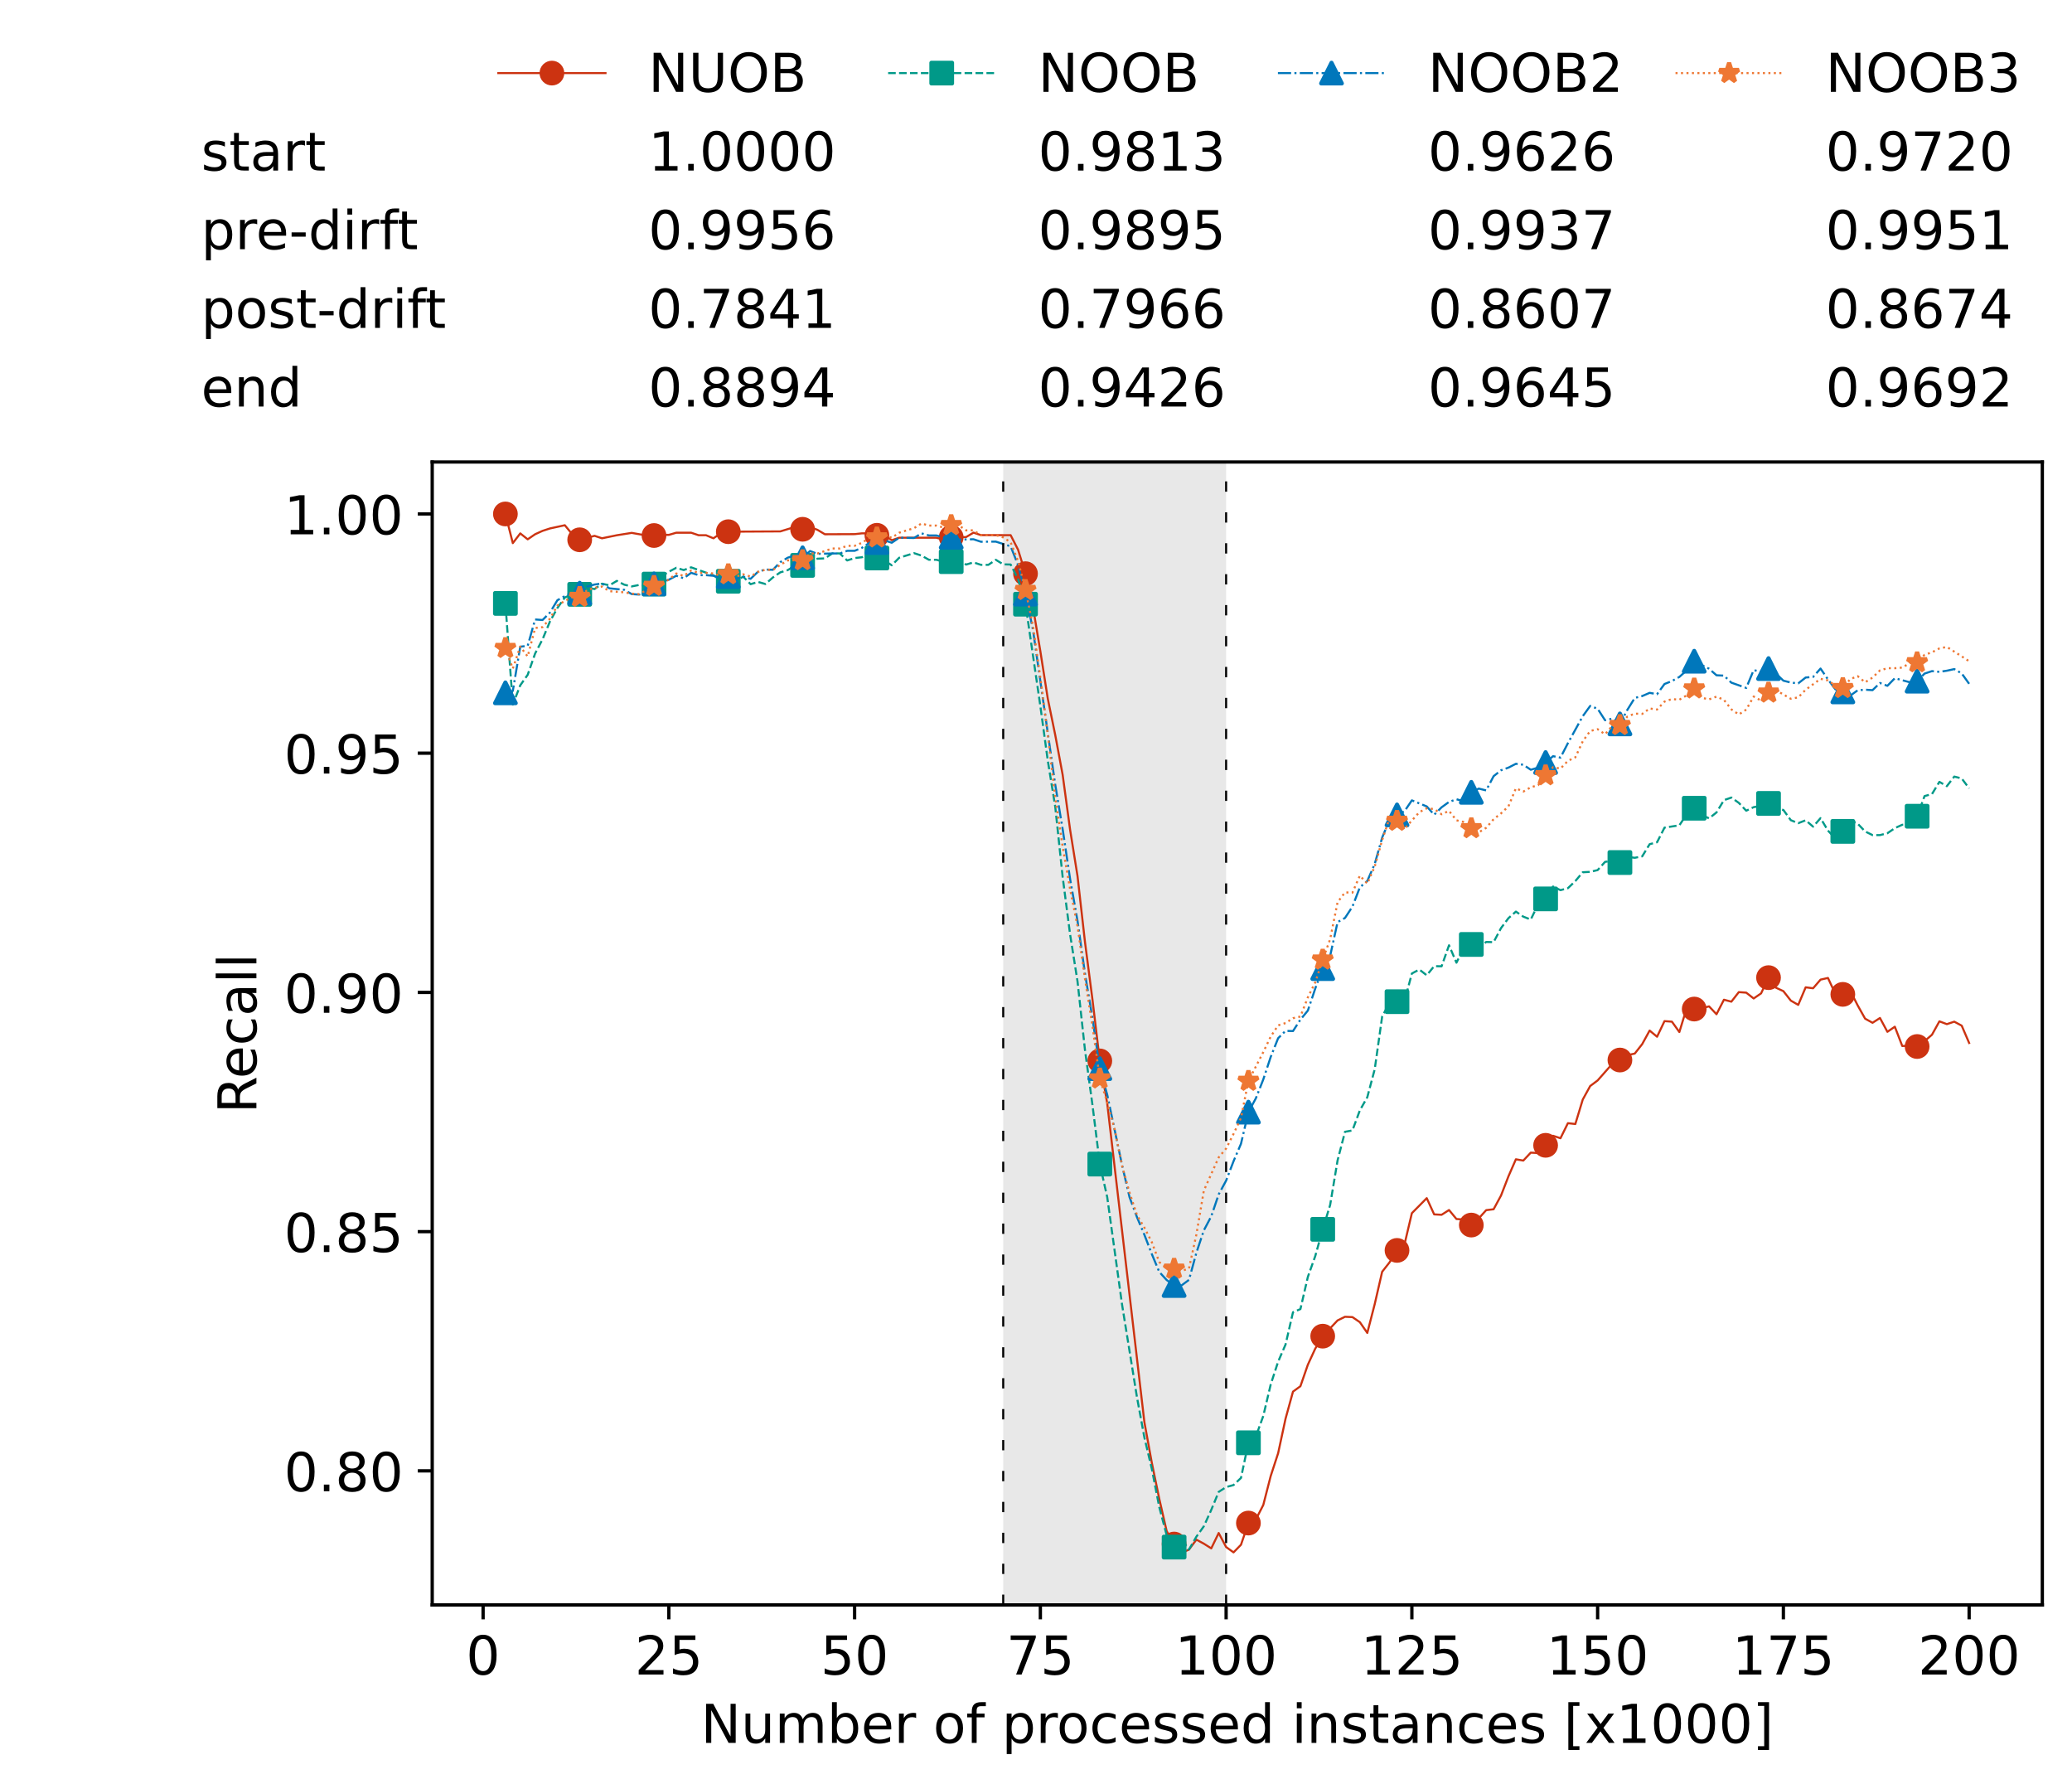 <?xml version="1.0" encoding="utf-8" standalone="no"?>
<!DOCTYPE svg PUBLIC "-//W3C//DTD SVG 1.1//EN"
  "http://www.w3.org/Graphics/SVG/1.1/DTD/svg11.dtd">
<!-- Created with matplotlib (https://matplotlib.org/) -->
<svg height="432.615pt" version="1.1" viewBox="0 0 502.65 432.615" width="502.65pt" xmlns="http://www.w3.org/2000/svg" xmlns:xlink="http://www.w3.org/1999/xlink">
 <defs>
  <style type="text/css">*{stroke-linecap:butt;stroke-linejoin:round;}</style>
 </defs>
 <g id="figure_1">
  <g id="patch_1">
   <path d="M 0 432.615 
L 502.65 432.615 
L 502.65 0 
L 0 0 
z
" style="fill:#ffffff;"/>
  </g>
  <g id="axes_1">
   <g id="patch_2">
    <path d="M 104.85 389.252 
L 495.45 389.252 
L 495.45 112.052 
L 104.85 112.052 
z
" style="fill:#ffffff;"/>
   </g>
   <g id="patch_3">
    <path clip-path="url(#pf0be703765)" d="M 297.446 389.252 
L 297.446 112.052 
L 243.372 112.052 
L 243.372 389.252 
z
" style="fill:#d3d3d3;opacity:0.5;"/>
   </g>
   <g id="matplotlib.axis_1">
    <g id="xtick_1">
     <g id="line2d_1">
      <defs>
       <path d="M 0 0 
L 0 3.5 
" id="mbf22f8ed74" style="stroke:#000000;stroke-width:0.8;"/>
      </defs>
      <g>
       <use style="stroke:#000000;stroke-width:0.8;" x="117.197" xlink:href="#mbf22f8ed74" y="389.252"/>
      </g>
     </g>
     <g id="text_1">
      <!-- 0 -->
      <g transform="translate(113.061 406.13)scale(0.13 -0.13)">
       <defs>
        <path d="M 31.781 66.406 
Q 24.172 66.406 20.328 58.906 
Q 16.5 51.422 16.5 36.375 
Q 16.5 21.391 20.328 13.891 
Q 24.172 6.391 31.781 6.391 
Q 39.453 6.391 43.281 13.891 
Q 47.125 21.391 47.125 36.375 
Q 47.125 51.422 43.281 58.906 
Q 39.453 66.406 31.781 66.406 
z
M 31.781 74.219 
Q 44.047 74.219 50.516 64.516 
Q 56.984 54.828 56.984 36.375 
Q 56.984 17.969 50.516 8.266 
Q 44.047 -1.422 31.781 -1.422 
Q 19.531 -1.422 13.062 8.266 
Q 6.594 17.969 6.594 36.375 
Q 6.594 54.828 13.062 64.516 
Q 19.531 74.219 31.781 74.219 
z
" id="DejaVuSans-48"/>
       </defs>
       <use xlink:href="#DejaVuSans-48"/>
      </g>
     </g>
    </g>
    <g id="xtick_2">
     <g id="line2d_2">
      <g>
       <use style="stroke:#000000;stroke-width:0.8;" x="162.259" xlink:href="#mbf22f8ed74" y="389.252"/>
      </g>
     </g>
     <g id="text_2">
      <!-- 25 -->
      <g transform="translate(153.988 406.13)scale(0.13 -0.13)">
       <defs>
        <path d="M 19.188 8.297 
L 53.609 8.297 
L 53.609 0 
L 7.328 0 
L 7.328 8.297 
Q 12.938 14.109 22.625 23.891 
Q 32.328 33.688 34.812 36.531 
Q 39.547 41.844 41.422 45.531 
Q 43.312 49.219 43.312 52.781 
Q 43.312 58.594 39.234 62.25 
Q 35.156 65.922 28.609 65.922 
Q 23.969 65.922 18.812 64.312 
Q 13.672 62.703 7.812 59.422 
L 7.812 69.391 
Q 13.766 71.781 18.938 73 
Q 24.125 74.219 28.422 74.219 
Q 39.75 74.219 46.484 68.547 
Q 53.219 62.891 53.219 53.422 
Q 53.219 48.922 51.531 44.891 
Q 49.859 40.875 45.406 35.406 
Q 44.188 33.984 37.641 27.219 
Q 31.109 20.453 19.188 8.297 
z
" id="DejaVuSans-50"/>
        <path d="M 10.797 72.906 
L 49.516 72.906 
L 49.516 64.594 
L 19.828 64.594 
L 19.828 46.734 
Q 21.969 47.469 24.109 47.828 
Q 26.266 48.188 28.422 48.188 
Q 40.625 48.188 47.75 41.5 
Q 54.891 34.812 54.891 23.391 
Q 54.891 11.625 47.562 5.094 
Q 40.234 -1.422 26.906 -1.422 
Q 22.312 -1.422 17.547 -0.641 
Q 12.797 0.141 7.719 1.703 
L 7.719 11.625 
Q 12.109 9.234 16.797 8.062 
Q 21.484 6.891 26.703 6.891 
Q 35.156 6.891 40.078 11.328 
Q 45.016 15.766 45.016 23.391 
Q 45.016 31 40.078 35.438 
Q 35.156 39.891 26.703 39.891 
Q 22.75 39.891 18.812 39.016 
Q 14.891 38.141 10.797 36.281 
z
" id="DejaVuSans-53"/>
       </defs>
       <use xlink:href="#DejaVuSans-50"/>
       <use x="63.623" xlink:href="#DejaVuSans-53"/>
      </g>
     </g>
    </g>
    <g id="xtick_3">
     <g id="line2d_3">
      <g>
       <use style="stroke:#000000;stroke-width:0.8;" x="207.322" xlink:href="#mbf22f8ed74" y="389.252"/>
      </g>
     </g>
     <g id="text_3">
      <!-- 50 -->
      <g transform="translate(199.05 406.13)scale(0.13 -0.13)">
       <use xlink:href="#DejaVuSans-53"/>
       <use x="63.623" xlink:href="#DejaVuSans-48"/>
      </g>
     </g>
    </g>
    <g id="xtick_4">
     <g id="line2d_4">
      <g>
       <use style="stroke:#000000;stroke-width:0.8;" x="252.384" xlink:href="#mbf22f8ed74" y="389.252"/>
      </g>
     </g>
     <g id="text_4">
      <!-- 75 -->
      <g transform="translate(244.113 406.13)scale(0.13 -0.13)">
       <defs>
        <path d="M 8.203 72.906 
L 55.078 72.906 
L 55.078 68.703 
L 28.609 0 
L 18.312 0 
L 43.219 64.594 
L 8.203 64.594 
z
" id="DejaVuSans-55"/>
       </defs>
       <use xlink:href="#DejaVuSans-55"/>
       <use x="63.623" xlink:href="#DejaVuSans-53"/>
      </g>
     </g>
    </g>
    <g id="xtick_5">
     <g id="line2d_5">
      <g>
       <use style="stroke:#000000;stroke-width:0.8;" x="297.446" xlink:href="#mbf22f8ed74" y="389.252"/>
      </g>
     </g>
     <g id="text_5">
      <!-- 100 -->
      <g transform="translate(285.039 406.13)scale(0.13 -0.13)">
       <defs>
        <path d="M 12.406 8.297 
L 28.516 8.297 
L 28.516 63.922 
L 10.984 60.406 
L 10.984 69.391 
L 28.422 72.906 
L 38.281 72.906 
L 38.281 8.297 
L 54.391 8.297 
L 54.391 0 
L 12.406 0 
z
" id="DejaVuSans-49"/>
       </defs>
       <use xlink:href="#DejaVuSans-49"/>
       <use x="63.623" xlink:href="#DejaVuSans-48"/>
       <use x="127.246" xlink:href="#DejaVuSans-48"/>
      </g>
     </g>
    </g>
    <g id="xtick_6">
     <g id="line2d_6">
      <g>
       <use style="stroke:#000000;stroke-width:0.8;" x="342.509" xlink:href="#mbf22f8ed74" y="389.252"/>
      </g>
     </g>
     <g id="text_6">
      <!-- 125 -->
      <g transform="translate(330.102 406.13)scale(0.13 -0.13)">
       <use xlink:href="#DejaVuSans-49"/>
       <use x="63.623" xlink:href="#DejaVuSans-50"/>
       <use x="127.246" xlink:href="#DejaVuSans-53"/>
      </g>
     </g>
    </g>
    <g id="xtick_7">
     <g id="line2d_7">
      <g>
       <use style="stroke:#000000;stroke-width:0.8;" x="387.571" xlink:href="#mbf22f8ed74" y="389.252"/>
      </g>
     </g>
     <g id="text_7">
      <!-- 150 -->
      <g transform="translate(375.164 406.13)scale(0.13 -0.13)">
       <use xlink:href="#DejaVuSans-49"/>
       <use x="63.623" xlink:href="#DejaVuSans-53"/>
       <use x="127.246" xlink:href="#DejaVuSans-48"/>
      </g>
     </g>
    </g>
    <g id="xtick_8">
     <g id="line2d_8">
      <g>
       <use style="stroke:#000000;stroke-width:0.8;" x="432.633" xlink:href="#mbf22f8ed74" y="389.252"/>
      </g>
     </g>
     <g id="text_8">
      <!-- 175 -->
      <g transform="translate(420.226 406.13)scale(0.13 -0.13)">
       <use xlink:href="#DejaVuSans-49"/>
       <use x="63.623" xlink:href="#DejaVuSans-55"/>
       <use x="127.246" xlink:href="#DejaVuSans-53"/>
      </g>
     </g>
    </g>
    <g id="xtick_9">
     <g id="line2d_9">
      <g>
       <use style="stroke:#000000;stroke-width:0.8;" x="477.695" xlink:href="#mbf22f8ed74" y="389.252"/>
      </g>
     </g>
     <g id="text_9">
      <!-- 200 -->
      <g transform="translate(465.289 406.13)scale(0.13 -0.13)">
       <use xlink:href="#DejaVuSans-50"/>
       <use x="63.623" xlink:href="#DejaVuSans-48"/>
       <use x="127.246" xlink:href="#DejaVuSans-48"/>
      </g>
     </g>
    </g>
    <g id="text_10">
     <!-- Number of processed instances [x1000] -->
     <g transform="translate(170.025 422.711)scale(0.13 -0.13)">
      <defs>
       <path d="M 9.812 72.906 
L 23.094 72.906 
L 55.422 11.922 
L 55.422 72.906 
L 64.984 72.906 
L 64.984 0 
L 51.703 0 
L 19.391 60.984 
L 19.391 0 
L 9.812 0 
z
" id="DejaVuSans-78"/>
       <path d="M 8.5 21.578 
L 8.5 54.688 
L 17.484 54.688 
L 17.484 21.922 
Q 17.484 14.156 20.5 10.266 
Q 23.531 6.391 29.594 6.391 
Q 36.859 6.391 41.078 11.031 
Q 45.312 15.672 45.312 23.688 
L 45.312 54.688 
L 54.297 54.688 
L 54.297 0 
L 45.312 0 
L 45.312 8.406 
Q 42.047 3.422 37.719 1 
Q 33.406 -1.422 27.688 -1.422 
Q 18.266 -1.422 13.375 4.438 
Q 8.5 10.297 8.5 21.578 
z
M 31.109 56 
z
" id="DejaVuSans-117"/>
       <path d="M 52 44.188 
Q 55.375 50.25 60.062 53.125 
Q 64.75 56 71.094 56 
Q 79.641 56 84.281 50.016 
Q 88.922 44.047 88.922 33.016 
L 88.922 0 
L 79.891 0 
L 79.891 32.719 
Q 79.891 40.578 77.094 44.375 
Q 74.312 48.188 68.609 48.188 
Q 61.625 48.188 57.562 43.547 
Q 53.516 38.922 53.516 30.906 
L 53.516 0 
L 44.484 0 
L 44.484 32.719 
Q 44.484 40.625 41.703 44.406 
Q 38.922 48.188 33.109 48.188 
Q 26.219 48.188 22.156 43.531 
Q 18.109 38.875 18.109 30.906 
L 18.109 0 
L 9.078 0 
L 9.078 54.688 
L 18.109 54.688 
L 18.109 46.188 
Q 21.188 51.219 25.484 53.609 
Q 29.781 56 35.688 56 
Q 41.656 56 45.828 52.969 
Q 50 49.953 52 44.188 
z
" id="DejaVuSans-109"/>
       <path d="M 48.688 27.297 
Q 48.688 37.203 44.609 42.844 
Q 40.531 48.484 33.406 48.484 
Q 26.266 48.484 22.188 42.844 
Q 18.109 37.203 18.109 27.297 
Q 18.109 17.391 22.188 11.75 
Q 26.266 6.109 33.406 6.109 
Q 40.531 6.109 44.609 11.75 
Q 48.688 17.391 48.688 27.297 
z
M 18.109 46.391 
Q 20.953 51.266 25.266 53.625 
Q 29.594 56 35.594 56 
Q 45.562 56 51.781 48.094 
Q 58.016 40.188 58.016 27.297 
Q 58.016 14.406 51.781 6.484 
Q 45.562 -1.422 35.594 -1.422 
Q 29.594 -1.422 25.266 0.953 
Q 20.953 3.328 18.109 8.203 
L 18.109 0 
L 9.078 0 
L 9.078 75.984 
L 18.109 75.984 
z
" id="DejaVuSans-98"/>
       <path d="M 56.203 29.594 
L 56.203 25.203 
L 14.891 25.203 
Q 15.484 15.922 20.484 11.062 
Q 25.484 6.203 34.422 6.203 
Q 39.594 6.203 44.453 7.469 
Q 49.312 8.734 54.109 11.281 
L 54.109 2.781 
Q 49.266 0.734 44.188 -0.344 
Q 39.109 -1.422 33.891 -1.422 
Q 20.797 -1.422 13.156 6.188 
Q 5.516 13.812 5.516 26.812 
Q 5.516 40.234 12.766 48.109 
Q 20.016 56 32.328 56 
Q 43.359 56 49.781 48.891 
Q 56.203 41.797 56.203 29.594 
z
M 47.219 32.234 
Q 47.125 39.594 43.094 43.984 
Q 39.062 48.391 32.422 48.391 
Q 24.906 48.391 20.391 44.141 
Q 15.875 39.891 15.188 32.172 
z
" id="DejaVuSans-101"/>
       <path d="M 41.109 46.297 
Q 39.594 47.172 37.812 47.578 
Q 36.031 48 33.891 48 
Q 26.266 48 22.188 43.047 
Q 18.109 38.094 18.109 28.812 
L 18.109 0 
L 9.078 0 
L 9.078 54.688 
L 18.109 54.688 
L 18.109 46.188 
Q 20.953 51.172 25.484 53.578 
Q 30.031 56 36.531 56 
Q 37.453 56 38.578 55.875 
Q 39.703 55.766 41.062 55.516 
z
" id="DejaVuSans-114"/>
       <path id="DejaVuSans-32"/>
       <path d="M 30.609 48.391 
Q 23.391 48.391 19.188 42.75 
Q 14.984 37.109 14.984 27.297 
Q 14.984 17.484 19.156 11.844 
Q 23.344 6.203 30.609 6.203 
Q 37.797 6.203 41.984 11.859 
Q 46.188 17.531 46.188 27.297 
Q 46.188 37.016 41.984 42.703 
Q 37.797 48.391 30.609 48.391 
z
M 30.609 56 
Q 42.328 56 49.016 48.375 
Q 55.719 40.766 55.719 27.297 
Q 55.719 13.875 49.016 6.219 
Q 42.328 -1.422 30.609 -1.422 
Q 18.844 -1.422 12.172 6.219 
Q 5.516 13.875 5.516 27.297 
Q 5.516 40.766 12.172 48.375 
Q 18.844 56 30.609 56 
z
" id="DejaVuSans-111"/>
       <path d="M 37.109 75.984 
L 37.109 68.5 
L 28.516 68.5 
Q 23.688 68.5 21.797 66.547 
Q 19.922 64.594 19.922 59.516 
L 19.922 54.688 
L 34.719 54.688 
L 34.719 47.703 
L 19.922 47.703 
L 19.922 0 
L 10.891 0 
L 10.891 47.703 
L 2.297 47.703 
L 2.297 54.688 
L 10.891 54.688 
L 10.891 58.5 
Q 10.891 67.625 15.141 71.797 
Q 19.391 75.984 28.609 75.984 
z
" id="DejaVuSans-102"/>
       <path d="M 18.109 8.203 
L 18.109 -20.797 
L 9.078 -20.797 
L 9.078 54.688 
L 18.109 54.688 
L 18.109 46.391 
Q 20.953 51.266 25.266 53.625 
Q 29.594 56 35.594 56 
Q 45.562 56 51.781 48.094 
Q 58.016 40.188 58.016 27.297 
Q 58.016 14.406 51.781 6.484 
Q 45.562 -1.422 35.594 -1.422 
Q 29.594 -1.422 25.266 0.953 
Q 20.953 3.328 18.109 8.203 
z
M 48.688 27.297 
Q 48.688 37.203 44.609 42.844 
Q 40.531 48.484 33.406 48.484 
Q 26.266 48.484 22.188 42.844 
Q 18.109 37.203 18.109 27.297 
Q 18.109 17.391 22.188 11.75 
Q 26.266 6.109 33.406 6.109 
Q 40.531 6.109 44.609 11.75 
Q 48.688 17.391 48.688 27.297 
z
" id="DejaVuSans-112"/>
       <path d="M 48.781 52.594 
L 48.781 44.188 
Q 44.969 46.297 41.141 47.344 
Q 37.312 48.391 33.406 48.391 
Q 24.656 48.391 19.812 42.844 
Q 14.984 37.312 14.984 27.297 
Q 14.984 17.281 19.812 11.734 
Q 24.656 6.203 33.406 6.203 
Q 37.312 6.203 41.141 7.25 
Q 44.969 8.297 48.781 10.406 
L 48.781 2.094 
Q 45.016 0.344 40.984 -0.531 
Q 36.969 -1.422 32.422 -1.422 
Q 20.062 -1.422 12.781 6.344 
Q 5.516 14.109 5.516 27.297 
Q 5.516 40.672 12.859 48.328 
Q 20.219 56 33.016 56 
Q 37.156 56 41.109 55.141 
Q 45.062 54.297 48.781 52.594 
z
" id="DejaVuSans-99"/>
       <path d="M 44.281 53.078 
L 44.281 44.578 
Q 40.484 46.531 36.375 47.5 
Q 32.281 48.484 27.875 48.484 
Q 21.188 48.484 17.844 46.438 
Q 14.5 44.391 14.5 40.281 
Q 14.5 37.156 16.891 35.375 
Q 19.281 33.594 26.516 31.984 
L 29.594 31.297 
Q 39.156 29.25 43.188 25.516 
Q 47.219 21.781 47.219 15.094 
Q 47.219 7.469 41.188 3.016 
Q 35.156 -1.422 24.609 -1.422 
Q 20.219 -1.422 15.453 -0.562 
Q 10.688 0.297 5.422 2 
L 5.422 11.281 
Q 10.406 8.688 15.234 7.391 
Q 20.062 6.109 24.812 6.109 
Q 31.156 6.109 34.562 8.281 
Q 37.984 10.453 37.984 14.406 
Q 37.984 18.062 35.516 20.016 
Q 33.062 21.969 24.703 23.781 
L 21.578 24.516 
Q 13.234 26.266 9.516 29.906 
Q 5.812 33.547 5.812 39.891 
Q 5.812 47.609 11.281 51.797 
Q 16.75 56 26.812 56 
Q 31.781 56 36.172 55.266 
Q 40.578 54.547 44.281 53.078 
z
" id="DejaVuSans-115"/>
       <path d="M 45.406 46.391 
L 45.406 75.984 
L 54.391 75.984 
L 54.391 0 
L 45.406 0 
L 45.406 8.203 
Q 42.578 3.328 38.25 0.953 
Q 33.938 -1.422 27.875 -1.422 
Q 17.969 -1.422 11.734 6.484 
Q 5.516 14.406 5.516 27.297 
Q 5.516 40.188 11.734 48.094 
Q 17.969 56 27.875 56 
Q 33.938 56 38.25 53.625 
Q 42.578 51.266 45.406 46.391 
z
M 14.797 27.297 
Q 14.797 17.391 18.875 11.75 
Q 22.953 6.109 30.078 6.109 
Q 37.203 6.109 41.297 11.75 
Q 45.406 17.391 45.406 27.297 
Q 45.406 37.203 41.297 42.844 
Q 37.203 48.484 30.078 48.484 
Q 22.953 48.484 18.875 42.844 
Q 14.797 37.203 14.797 27.297 
z
" id="DejaVuSans-100"/>
       <path d="M 9.422 54.688 
L 18.406 54.688 
L 18.406 0 
L 9.422 0 
z
M 9.422 75.984 
L 18.406 75.984 
L 18.406 64.594 
L 9.422 64.594 
z
" id="DejaVuSans-105"/>
       <path d="M 54.891 33.016 
L 54.891 0 
L 45.906 0 
L 45.906 32.719 
Q 45.906 40.484 42.875 44.328 
Q 39.844 48.188 33.797 48.188 
Q 26.516 48.188 22.312 43.547 
Q 18.109 38.922 18.109 30.906 
L 18.109 0 
L 9.078 0 
L 9.078 54.688 
L 18.109 54.688 
L 18.109 46.188 
Q 21.344 51.125 25.703 53.562 
Q 30.078 56 35.797 56 
Q 45.219 56 50.047 50.172 
Q 54.891 44.344 54.891 33.016 
z
" id="DejaVuSans-110"/>
       <path d="M 18.312 70.219 
L 18.312 54.688 
L 36.812 54.688 
L 36.812 47.703 
L 18.312 47.703 
L 18.312 18.016 
Q 18.312 11.328 20.141 9.422 
Q 21.969 7.516 27.594 7.516 
L 36.812 7.516 
L 36.812 0 
L 27.594 0 
Q 17.188 0 13.234 3.875 
Q 9.281 7.766 9.281 18.016 
L 9.281 47.703 
L 2.688 47.703 
L 2.688 54.688 
L 9.281 54.688 
L 9.281 70.219 
z
" id="DejaVuSans-116"/>
       <path d="M 34.281 27.484 
Q 23.391 27.484 19.188 25 
Q 14.984 22.516 14.984 16.5 
Q 14.984 11.719 18.141 8.906 
Q 21.297 6.109 26.703 6.109 
Q 34.188 6.109 38.703 11.406 
Q 43.219 16.703 43.219 25.484 
L 43.219 27.484 
z
M 52.203 31.203 
L 52.203 0 
L 43.219 0 
L 43.219 8.297 
Q 40.141 3.328 35.547 0.953 
Q 30.953 -1.422 24.312 -1.422 
Q 15.922 -1.422 10.953 3.297 
Q 6 8.016 6 15.922 
Q 6 25.141 12.172 29.828 
Q 18.359 34.516 30.609 34.516 
L 43.219 34.516 
L 43.219 35.406 
Q 43.219 41.609 39.141 45 
Q 35.062 48.391 27.688 48.391 
Q 23 48.391 18.547 47.266 
Q 14.109 46.141 10.016 43.891 
L 10.016 52.203 
Q 14.938 54.109 19.578 55.047 
Q 24.219 56 28.609 56 
Q 40.484 56 46.344 49.844 
Q 52.203 43.703 52.203 31.203 
z
" id="DejaVuSans-97"/>
       <path d="M 8.594 75.984 
L 29.297 75.984 
L 29.297 69 
L 17.578 69 
L 17.578 -6.203 
L 29.297 -6.203 
L 29.297 -13.188 
L 8.594 -13.188 
z
" id="DejaVuSans-91"/>
       <path d="M 54.891 54.688 
L 35.109 28.078 
L 55.906 0 
L 45.312 0 
L 29.391 21.484 
L 13.484 0 
L 2.875 0 
L 24.125 28.609 
L 4.688 54.688 
L 15.281 54.688 
L 29.781 35.203 
L 44.281 54.688 
z
" id="DejaVuSans-120"/>
       <path d="M 30.422 75.984 
L 30.422 -13.188 
L 9.719 -13.188 
L 9.719 -6.203 
L 21.391 -6.203 
L 21.391 69 
L 9.719 69 
L 9.719 75.984 
z
" id="DejaVuSans-93"/>
      </defs>
      <use xlink:href="#DejaVuSans-78"/>
      <use x="74.805" xlink:href="#DejaVuSans-117"/>
      <use x="138.184" xlink:href="#DejaVuSans-109"/>
      <use x="235.596" xlink:href="#DejaVuSans-98"/>
      <use x="299.072" xlink:href="#DejaVuSans-101"/>
      <use x="360.596" xlink:href="#DejaVuSans-114"/>
      <use x="401.709" xlink:href="#DejaVuSans-32"/>
      <use x="433.496" xlink:href="#DejaVuSans-111"/>
      <use x="494.678" xlink:href="#DejaVuSans-102"/>
      <use x="529.883" xlink:href="#DejaVuSans-32"/>
      <use x="561.67" xlink:href="#DejaVuSans-112"/>
      <use x="625.146" xlink:href="#DejaVuSans-114"/>
      <use x="664.01" xlink:href="#DejaVuSans-111"/>
      <use x="725.191" xlink:href="#DejaVuSans-99"/>
      <use x="780.172" xlink:href="#DejaVuSans-101"/>
      <use x="841.695" xlink:href="#DejaVuSans-115"/>
      <use x="893.795" xlink:href="#DejaVuSans-115"/>
      <use x="945.895" xlink:href="#DejaVuSans-101"/>
      <use x="1007.418" xlink:href="#DejaVuSans-100"/>
      <use x="1070.895" xlink:href="#DejaVuSans-32"/>
      <use x="1102.682" xlink:href="#DejaVuSans-105"/>
      <use x="1130.465" xlink:href="#DejaVuSans-110"/>
      <use x="1193.844" xlink:href="#DejaVuSans-115"/>
      <use x="1245.943" xlink:href="#DejaVuSans-116"/>
      <use x="1285.152" xlink:href="#DejaVuSans-97"/>
      <use x="1346.432" xlink:href="#DejaVuSans-110"/>
      <use x="1409.811" xlink:href="#DejaVuSans-99"/>
      <use x="1464.791" xlink:href="#DejaVuSans-101"/>
      <use x="1526.314" xlink:href="#DejaVuSans-115"/>
      <use x="1578.414" xlink:href="#DejaVuSans-32"/>
      <use x="1610.201" xlink:href="#DejaVuSans-91"/>
      <use x="1649.215" xlink:href="#DejaVuSans-120"/>
      <use x="1708.395" xlink:href="#DejaVuSans-49"/>
      <use x="1772.018" xlink:href="#DejaVuSans-48"/>
      <use x="1835.641" xlink:href="#DejaVuSans-48"/>
      <use x="1899.264" xlink:href="#DejaVuSans-48"/>
      <use x="1962.887" xlink:href="#DejaVuSans-93"/>
     </g>
    </g>
   </g>
   <g id="matplotlib.axis_2">
    <g id="ytick_1">
     <g id="line2d_10">
      <defs>
       <path d="M 0 0 
L -3.5 0 
" id="m6bd3a03c51" style="stroke:#000000;stroke-width:0.8;"/>
      </defs>
      <g>
       <use style="stroke:#000000;stroke-width:0.8;" x="104.85" xlink:href="#m6bd3a03c51" y="356.735"/>
      </g>
     </g>
     <g id="text_11">
      <!-- 0.80 -->
      <g transform="translate(68.905 361.674)scale(0.13 -0.13)">
       <defs>
        <path d="M 10.688 12.406 
L 21 12.406 
L 21 0 
L 10.688 0 
z
" id="DejaVuSans-46"/>
        <path d="M 31.781 34.625 
Q 24.75 34.625 20.719 30.859 
Q 16.703 27.094 16.703 20.516 
Q 16.703 13.922 20.719 10.156 
Q 24.75 6.391 31.781 6.391 
Q 38.812 6.391 42.859 10.172 
Q 46.922 13.969 46.922 20.516 
Q 46.922 27.094 42.891 30.859 
Q 38.875 34.625 31.781 34.625 
z
M 21.922 38.812 
Q 15.578 40.375 12.031 44.719 
Q 8.5 49.078 8.5 55.328 
Q 8.5 64.062 14.719 69.141 
Q 20.953 74.219 31.781 74.219 
Q 42.672 74.219 48.875 69.141 
Q 55.078 64.062 55.078 55.328 
Q 55.078 49.078 51.531 44.719 
Q 48 40.375 41.703 38.812 
Q 48.828 37.156 52.797 32.312 
Q 56.781 27.484 56.781 20.516 
Q 56.781 9.906 50.312 4.234 
Q 43.844 -1.422 31.781 -1.422 
Q 19.734 -1.422 13.25 4.234 
Q 6.781 9.906 6.781 20.516 
Q 6.781 27.484 10.781 32.312 
Q 14.797 37.156 21.922 38.812 
z
M 18.312 54.391 
Q 18.312 48.734 21.844 45.562 
Q 25.391 42.391 31.781 42.391 
Q 38.141 42.391 41.719 45.562 
Q 45.312 48.734 45.312 54.391 
Q 45.312 60.062 41.719 63.234 
Q 38.141 66.406 31.781 66.406 
Q 25.391 66.406 21.844 63.234 
Q 18.312 60.062 18.312 54.391 
z
" id="DejaVuSans-56"/>
       </defs>
       <use xlink:href="#DejaVuSans-48"/>
       <use x="63.623" xlink:href="#DejaVuSans-46"/>
       <use x="95.41" xlink:href="#DejaVuSans-56"/>
       <use x="159.033" xlink:href="#DejaVuSans-48"/>
      </g>
     </g>
    </g>
    <g id="ytick_2">
     <g id="line2d_11">
      <g>
       <use style="stroke:#000000;stroke-width:0.8;" x="104.85" xlink:href="#m6bd3a03c51" y="298.715"/>
      </g>
     </g>
     <g id="text_12">
      <!-- 0.85 -->
      <g transform="translate(68.905 303.654)scale(0.13 -0.13)">
       <use xlink:href="#DejaVuSans-48"/>
       <use x="63.623" xlink:href="#DejaVuSans-46"/>
       <use x="95.41" xlink:href="#DejaVuSans-56"/>
       <use x="159.033" xlink:href="#DejaVuSans-53"/>
      </g>
     </g>
    </g>
    <g id="ytick_3">
     <g id="line2d_12">
      <g>
       <use style="stroke:#000000;stroke-width:0.8;" x="104.85" xlink:href="#m6bd3a03c51" y="240.694"/>
      </g>
     </g>
     <g id="text_13">
      <!-- 0.90 -->
      <g transform="translate(68.905 245.633)scale(0.13 -0.13)">
       <defs>
        <path d="M 10.984 1.516 
L 10.984 10.5 
Q 14.703 8.734 18.5 7.812 
Q 22.312 6.891 25.984 6.891 
Q 35.75 6.891 40.891 13.453 
Q 46.047 20.016 46.781 33.406 
Q 43.953 29.203 39.594 26.953 
Q 35.25 24.703 29.984 24.703 
Q 19.047 24.703 12.672 31.312 
Q 6.297 37.938 6.297 49.422 
Q 6.297 60.641 12.938 67.422 
Q 19.578 74.219 30.609 74.219 
Q 43.266 74.219 49.922 64.516 
Q 56.594 54.828 56.594 36.375 
Q 56.594 19.141 48.406 8.859 
Q 40.234 -1.422 26.422 -1.422 
Q 22.703 -1.422 18.891 -0.688 
Q 15.094 0.047 10.984 1.516 
z
M 30.609 32.422 
Q 37.25 32.422 41.125 36.953 
Q 45.016 41.5 45.016 49.422 
Q 45.016 57.281 41.125 61.844 
Q 37.25 66.406 30.609 66.406 
Q 23.969 66.406 20.094 61.844 
Q 16.219 57.281 16.219 49.422 
Q 16.219 41.5 20.094 36.953 
Q 23.969 32.422 30.609 32.422 
z
" id="DejaVuSans-57"/>
       </defs>
       <use xlink:href="#DejaVuSans-48"/>
       <use x="63.623" xlink:href="#DejaVuSans-46"/>
       <use x="95.41" xlink:href="#DejaVuSans-57"/>
       <use x="159.033" xlink:href="#DejaVuSans-48"/>
      </g>
     </g>
    </g>
    <g id="ytick_4">
     <g id="line2d_13">
      <g>
       <use style="stroke:#000000;stroke-width:0.8;" x="104.85" xlink:href="#m6bd3a03c51" y="182.673"/>
      </g>
     </g>
     <g id="text_14">
      <!-- 0.95 -->
      <g transform="translate(68.905 187.612)scale(0.13 -0.13)">
       <use xlink:href="#DejaVuSans-48"/>
       <use x="63.623" xlink:href="#DejaVuSans-46"/>
       <use x="95.41" xlink:href="#DejaVuSans-57"/>
       <use x="159.033" xlink:href="#DejaVuSans-53"/>
      </g>
     </g>
    </g>
    <g id="ytick_5">
     <g id="line2d_14">
      <g>
       <use style="stroke:#000000;stroke-width:0.8;" x="104.85" xlink:href="#m6bd3a03c51" y="124.652"/>
      </g>
     </g>
     <g id="text_15">
      <!-- 1.00 -->
      <g transform="translate(68.905 129.591)scale(0.13 -0.13)">
       <use xlink:href="#DejaVuSans-49"/>
       <use x="63.623" xlink:href="#DejaVuSans-46"/>
       <use x="95.41" xlink:href="#DejaVuSans-48"/>
       <use x="159.033" xlink:href="#DejaVuSans-48"/>
      </g>
     </g>
    </g>
    <g id="text_16">
     <!-- Recall -->
     <g transform="translate(62.201 270.044)rotate(-90)scale(0.13 -0.13)">
      <defs>
       <path d="M 44.391 34.188 
Q 47.562 33.109 50.562 29.594 
Q 53.562 26.078 56.594 19.922 
L 66.609 0 
L 56 0 
L 46.688 18.703 
Q 43.062 26.031 39.672 28.422 
Q 36.281 30.812 30.422 30.812 
L 19.672 30.812 
L 19.672 0 
L 9.812 0 
L 9.812 72.906 
L 32.078 72.906 
Q 44.578 72.906 50.734 67.672 
Q 56.891 62.453 56.891 51.906 
Q 56.891 45.016 53.688 40.469 
Q 50.484 35.938 44.391 34.188 
z
M 19.672 64.797 
L 19.672 38.922 
L 32.078 38.922 
Q 39.203 38.922 42.844 42.219 
Q 46.484 45.516 46.484 51.906 
Q 46.484 58.297 42.844 61.547 
Q 39.203 64.797 32.078 64.797 
z
" id="DejaVuSans-82"/>
       <path d="M 9.422 75.984 
L 18.406 75.984 
L 18.406 0 
L 9.422 0 
z
" id="DejaVuSans-108"/>
      </defs>
      <use xlink:href="#DejaVuSans-82"/>
      <use x="64.982" xlink:href="#DejaVuSans-101"/>
      <use x="126.506" xlink:href="#DejaVuSans-99"/>
      <use x="181.486" xlink:href="#DejaVuSans-97"/>
      <use x="242.766" xlink:href="#DejaVuSans-108"/>
      <use x="270.549" xlink:href="#DejaVuSans-108"/>
     </g>
    </g>
   </g>
   <g id="line2d_15"/>
   <g id="line2d_16"/>
   <g id="line2d_17"/>
   <g id="line2d_18"/>
   <g id="line2d_19"/>
   <g id="line2d_20">
    <path clip-path="url(#pf0be703765)" d="M 122.605 124.652 
L 124.407 131.728 
L 126.21 129.369 
L 128.012 130.803 
L 129.815 129.573 
L 131.617 128.753 
L 133.419 128.167 
L 137.024 127.386 
L 138.827 129.581 
L 140.629 130.921 
L 144.234 129.957 
L 146.037 130.553 
L 149.642 129.815 
L 153.247 129.242 
L 156.852 129.883 
L 158.654 129.883 
L 160.457 129.723 
L 162.259 129.723 
L 164.062 129.2 
L 167.667 129.2 
L 169.469 129.811 
L 171.272 129.811 
L 173.074 130.554 
L 174.877 129.32 
L 176.679 128.954 
L 189.297 128.882 
L 192.902 127.782 
L 194.704 128.368 
L 196.507 127.82 
L 198.309 128.503 
L 200.112 129.578 
L 207.322 129.547 
L 209.124 129.351 
L 210.927 129.351 
L 212.729 129.828 
L 214.532 129.828 
L 216.334 131.024 
L 218.137 130.414 
L 227.149 130.414 
L 228.952 130.905 
L 230.754 130.319 
L 234.359 130.26 
L 236.162 129.186 
L 237.964 129.784 
L 245.174 129.796 
L 246.976 133.328 
L 248.779 139.14 
L 250.581 147.183 
L 252.384 157.969 
L 254.186 169.458 
L 255.989 178.249 
L 257.791 187.919 
L 259.594 201.216 
L 261.396 212.465 
L 263.199 228.405 
L 265.001 242.262 
L 266.804 257.305 
L 268.606 267.645 
L 277.619 344.92 
L 279.421 354.783 
L 281.224 363.497 
L 283.026 371.352 
L 284.829 374.487 
L 286.631 376.652 
L 288.434 375.827 
L 290.236 373.419 
L 292.039 374.394 
L 293.841 375.532 
L 295.644 371.812 
L 297.446 375.209 
L 299.249 376.503 
L 301.051 374.658 
L 302.854 369.394 
L 304.656 368.527 
L 306.459 365.015 
L 308.261 357.992 
L 310.064 352.453 
L 311.866 344.067 
L 313.669 337.515 
L 315.471 336.202 
L 317.274 330.992 
L 319.076 327.073 
L 320.879 324.063 
L 324.484 320.246 
L 326.286 319.363 
L 328.089 319.44 
L 329.891 320.674 
L 331.694 323.282 
L 333.496 316.287 
L 335.299 308.447 
L 337.101 306.15 
L 338.904 303.265 
L 340.706 301.85 
L 342.509 294.235 
L 346.114 290.593 
L 347.916 294.53 
L 349.719 294.628 
L 351.521 293.472 
L 353.324 295.649 
L 355.126 295.772 
L 356.928 297.12 
L 358.731 295.507 
L 360.533 293.501 
L 362.336 293.286 
L 364.138 289.951 
L 365.941 285.293 
L 367.743 281.167 
L 369.546 281.48 
L 371.348 279.554 
L 373.151 279.649 
L 374.953 277.777 
L 376.756 275.463 
L 378.558 276.062 
L 380.361 272.409 
L 382.163 272.611 
L 383.966 266.673 
L 385.768 263.396 
L 387.571 262.045 
L 391.176 257.953 
L 392.978 257.093 
L 394.781 255.915 
L 396.583 255.525 
L 398.386 253.229 
L 400.188 249.945 
L 401.991 251.442 
L 403.793 247.658 
L 405.596 247.791 
L 407.398 250.305 
L 409.201 244.422 
L 411.003 244.73 
L 412.806 244.535 
L 414.608 244.081 
L 416.411 245.985 
L 418.213 242.466 
L 420.016 242.94 
L 421.818 240.623 
L 423.621 240.752 
L 425.423 242.165 
L 427.226 240.926 
L 429.028 237.109 
L 430.831 239.552 
L 432.633 240.386 
L 434.436 242.682 
L 436.238 243.717 
L 438.041 239.457 
L 439.843 239.688 
L 441.646 237.595 
L 443.448 237.189 
L 445.251 241.057 
L 447.053 241.168 
L 448.856 240.307 
L 450.658 243.843 
L 452.461 247.06 
L 454.263 248.061 
L 456.066 246.9 
L 457.868 250.249 
L 459.671 249.015 
L 461.473 253.687 
L 463.276 253.649 
L 465.078 253.813 
L 466.881 252.522 
L 468.683 250.958 
L 470.485 247.709 
L 472.288 248.389 
L 474.09 247.789 
L 475.893 248.756 
L 477.695 252.956 
L 477.695 252.956 
" style="fill:none;stroke:#cc3311;stroke-linecap:square;stroke-width:0.5;"/>
    <defs>
     <path d="M 0 2.5 
C 0.663 2.5 1.299 2.237 1.768 1.768 
C 2.237 1.299 2.5 0.663 2.5 0 
C 2.5 -0.663 2.237 -1.299 1.768 -1.768 
C 1.299 -2.237 0.663 -2.5 0 -2.5 
C -0.663 -2.5 -1.299 -2.237 -1.768 -1.768 
C -2.237 -1.299 -2.5 -0.663 -2.5 0 
C -2.5 0.663 -2.237 1.299 -1.768 1.768 
C -1.299 2.237 -0.663 2.5 0 2.5 
z
" id="m1c545eafb9" style="stroke:#cc3311;"/>
    </defs>
    <g clip-path="url(#pf0be703765)">
     <use style="fill:#cc3311;stroke:#cc3311;" x="122.605" xlink:href="#m1c545eafb9" y="124.652"/>
     <use style="fill:#cc3311;stroke:#cc3311;" x="140.629" xlink:href="#m1c545eafb9" y="130.921"/>
     <use style="fill:#cc3311;stroke:#cc3311;" x="158.654" xlink:href="#m1c545eafb9" y="129.883"/>
     <use style="fill:#cc3311;stroke:#cc3311;" x="176.679" xlink:href="#m1c545eafb9" y="128.954"/>
     <use style="fill:#cc3311;stroke:#cc3311;" x="194.704" xlink:href="#m1c545eafb9" y="128.368"/>
     <use style="fill:#cc3311;stroke:#cc3311;" x="212.729" xlink:href="#m1c545eafb9" y="129.828"/>
     <use style="fill:#cc3311;stroke:#cc3311;" x="230.754" xlink:href="#m1c545eafb9" y="130.319"/>
     <use style="fill:#cc3311;stroke:#cc3311;" x="248.779" xlink:href="#m1c545eafb9" y="139.14"/>
     <use style="fill:#cc3311;stroke:#cc3311;" x="266.804" xlink:href="#m1c545eafb9" y="257.305"/>
     <use style="fill:#cc3311;stroke:#cc3311;" x="284.829" xlink:href="#m1c545eafb9" y="374.487"/>
     <use style="fill:#cc3311;stroke:#cc3311;" x="302.854" xlink:href="#m1c545eafb9" y="369.394"/>
     <use style="fill:#cc3311;stroke:#cc3311;" x="320.879" xlink:href="#m1c545eafb9" y="324.063"/>
     <use style="fill:#cc3311;stroke:#cc3311;" x="338.904" xlink:href="#m1c545eafb9" y="303.265"/>
     <use style="fill:#cc3311;stroke:#cc3311;" x="356.928" xlink:href="#m1c545eafb9" y="297.12"/>
     <use style="fill:#cc3311;stroke:#cc3311;" x="374.953" xlink:href="#m1c545eafb9" y="277.777"/>
     <use style="fill:#cc3311;stroke:#cc3311;" x="392.978" xlink:href="#m1c545eafb9" y="257.093"/>
     <use style="fill:#cc3311;stroke:#cc3311;" x="411.003" xlink:href="#m1c545eafb9" y="244.73"/>
     <use style="fill:#cc3311;stroke:#cc3311;" x="429.028" xlink:href="#m1c545eafb9" y="237.109"/>
     <use style="fill:#cc3311;stroke:#cc3311;" x="447.053" xlink:href="#m1c545eafb9" y="241.168"/>
     <use style="fill:#cc3311;stroke:#cc3311;" x="465.078" xlink:href="#m1c545eafb9" y="253.813"/>
    </g>
   </g>
   <g id="line2d_21"/>
   <g id="line2d_22"/>
   <g id="line2d_23"/>
   <g id="line2d_24"/>
   <g id="line2d_25">
    <path clip-path="url(#pf0be703765)" d="M 122.605 146.342 
L 124.407 170.875 
L 126.21 166.212 
L 128.012 163.663 
L 129.815 158.498 
L 131.617 155.055 
L 133.419 150.711 
L 135.222 147.454 
L 137.024 144.92 
L 138.827 144.128 
L 140.629 144.145 
L 142.432 142.521 
L 144.234 142.863 
L 146.037 141.562 
L 147.839 141.967 
L 149.642 140.885 
L 151.444 141.808 
L 153.247 142.227 
L 155.049 141.873 
L 156.852 142.127 
L 158.654 141.66 
L 160.457 139.764 
L 162.259 138.666 
L 164.062 137.709 
L 165.864 138.258 
L 167.667 137.599 
L 173.074 139.54 
L 174.877 140.717 
L 176.679 140.968 
L 178.482 140.968 
L 180.284 139.852 
L 182.087 141.684 
L 183.889 141.134 
L 185.692 141.647 
L 187.494 140.05 
L 189.297 138.816 
L 191.099 138.273 
L 192.902 137.158 
L 194.704 137.126 
L 196.507 136.017 
L 198.309 135.503 
L 200.112 135.43 
L 201.914 134.221 
L 203.717 134.221 
L 205.519 135.931 
L 207.322 135.345 
L 209.124 135.148 
L 210.927 134.372 
L 212.729 135.327 
L 214.532 135.907 
L 216.334 137.103 
L 218.137 135.271 
L 221.742 134.16 
L 223.544 134.746 
L 225.347 135.763 
L 227.149 135.763 
L 228.952 136.255 
L 230.754 136.216 
L 232.557 135.684 
L 234.359 136.932 
L 236.162 136.395 
L 237.964 136.993 
L 239.767 136.993 
L 241.569 135.767 
L 243.372 136.872 
L 245.174 136.917 
L 246.976 140.439 
L 248.779 146.539 
L 252.384 171.275 
L 254.186 184.488 
L 255.989 195.623 
L 257.791 212.688 
L 259.594 226.607 
L 261.396 238.022 
L 263.199 254.6 
L 265.001 267.833 
L 266.804 282.328 
L 268.606 290.371 
L 272.211 316.468 
L 275.816 338.863 
L 277.619 348.648 
L 279.421 356.246 
L 281.224 365.506 
L 283.026 372.353 
L 284.829 375.222 
L 286.631 373.328 
L 288.434 375.819 
L 290.236 372.696 
L 292.039 370.178 
L 293.841 366.196 
L 295.644 361.831 
L 297.446 360.664 
L 299.249 360.171 
L 301.051 358.45 
L 302.854 349.927 
L 304.656 348.397 
L 306.459 343.431 
L 308.261 335.792 
L 310.064 330.246 
L 311.866 326.085 
L 313.669 318.26 
L 315.471 317.497 
L 317.274 309.692 
L 319.076 304.624 
L 320.879 298.154 
L 322.681 292.245 
L 324.484 281.435 
L 326.286 274.498 
L 328.089 274.17 
L 329.891 269.297 
L 331.694 266.12 
L 333.496 259.317 
L 335.299 246.547 
L 337.101 243.139 
L 338.904 242.939 
L 340.706 242.873 
L 342.509 236.104 
L 344.311 235.142 
L 346.114 236.537 
L 347.916 234.325 
L 349.719 234.358 
L 351.521 229.262 
L 353.324 233.487 
L 355.126 229.879 
L 356.928 229.058 
L 358.731 229.871 
L 360.533 228.461 
L 362.336 228.501 
L 364.138 225.093 
L 365.941 222.684 
L 367.743 221.094 
L 369.546 222.319 
L 371.348 223.025 
L 373.151 219.309 
L 374.953 218.011 
L 376.756 215.011 
L 378.558 215.894 
L 380.361 215.413 
L 382.163 213.688 
L 383.966 211.55 
L 385.768 211.454 
L 387.571 211.028 
L 389.373 209.03 
L 391.176 208.762 
L 392.978 209.192 
L 394.781 207.819 
L 396.583 208.042 
L 398.386 207.692 
L 400.188 204.746 
L 401.991 204.272 
L 403.793 200.732 
L 407.398 200.163 
L 409.201 197.493 
L 411.003 196.025 
L 412.806 197.623 
L 414.608 198.481 
L 416.411 197.044 
L 418.213 194.065 
L 420.016 193.437 
L 421.818 194.722 
L 423.621 196.625 
L 425.423 195.763 
L 427.226 195.449 
L 429.028 194.855 
L 430.831 196.076 
L 432.633 196.445 
L 434.436 198.924 
L 436.238 199.652 
L 438.041 198.944 
L 439.843 200.492 
L 441.646 198.429 
L 443.448 201.446 
L 445.251 203.38 
L 447.053 201.64 
L 448.856 198.939 
L 450.658 199.771 
L 452.461 201.654 
L 454.263 202.538 
L 456.066 202.538 
L 457.868 202.089 
L 459.671 200.854 
L 461.473 200.031 
L 463.276 200.012 
L 465.078 197.966 
L 466.881 193.074 
L 468.683 192.583 
L 470.485 189.628 
L 472.288 190.67 
L 474.09 188.347 
L 475.893 188.799 
L 477.695 191.202 
L 477.695 191.202 
" style="fill:none;stroke:#009988;stroke-dasharray:1.85,0.8;stroke-dashoffset:0;stroke-width:0.5;"/>
    <defs>
     <path d="M -2.5 2.5 
L 2.5 2.5 
L 2.5 -2.5 
L -2.5 -2.5 
z
" id="mfc1547ea4a" style="stroke:#009988;stroke-linejoin:miter;"/>
    </defs>
    <g clip-path="url(#pf0be703765)">
     <use style="fill:#009988;stroke:#009988;stroke-linejoin:miter;" x="122.605" xlink:href="#mfc1547ea4a" y="146.342"/>
     <use style="fill:#009988;stroke:#009988;stroke-linejoin:miter;" x="140.629" xlink:href="#mfc1547ea4a" y="144.145"/>
     <use style="fill:#009988;stroke:#009988;stroke-linejoin:miter;" x="158.654" xlink:href="#mfc1547ea4a" y="141.66"/>
     <use style="fill:#009988;stroke:#009988;stroke-linejoin:miter;" x="176.679" xlink:href="#mfc1547ea4a" y="140.968"/>
     <use style="fill:#009988;stroke:#009988;stroke-linejoin:miter;" x="194.704" xlink:href="#mfc1547ea4a" y="137.126"/>
     <use style="fill:#009988;stroke:#009988;stroke-linejoin:miter;" x="212.729" xlink:href="#mfc1547ea4a" y="135.327"/>
     <use style="fill:#009988;stroke:#009988;stroke-linejoin:miter;" x="230.754" xlink:href="#mfc1547ea4a" y="136.216"/>
     <use style="fill:#009988;stroke:#009988;stroke-linejoin:miter;" x="248.779" xlink:href="#mfc1547ea4a" y="146.539"/>
     <use style="fill:#009988;stroke:#009988;stroke-linejoin:miter;" x="266.804" xlink:href="#mfc1547ea4a" y="282.328"/>
     <use style="fill:#009988;stroke:#009988;stroke-linejoin:miter;" x="284.829" xlink:href="#mfc1547ea4a" y="375.222"/>
     <use style="fill:#009988;stroke:#009988;stroke-linejoin:miter;" x="302.854" xlink:href="#mfc1547ea4a" y="349.927"/>
     <use style="fill:#009988;stroke:#009988;stroke-linejoin:miter;" x="320.879" xlink:href="#mfc1547ea4a" y="298.154"/>
     <use style="fill:#009988;stroke:#009988;stroke-linejoin:miter;" x="338.904" xlink:href="#mfc1547ea4a" y="242.939"/>
     <use style="fill:#009988;stroke:#009988;stroke-linejoin:miter;" x="356.928" xlink:href="#mfc1547ea4a" y="229.058"/>
     <use style="fill:#009988;stroke:#009988;stroke-linejoin:miter;" x="374.953" xlink:href="#mfc1547ea4a" y="218.011"/>
     <use style="fill:#009988;stroke:#009988;stroke-linejoin:miter;" x="392.978" xlink:href="#mfc1547ea4a" y="209.192"/>
     <use style="fill:#009988;stroke:#009988;stroke-linejoin:miter;" x="411.003" xlink:href="#mfc1547ea4a" y="196.025"/>
     <use style="fill:#009988;stroke:#009988;stroke-linejoin:miter;" x="429.028" xlink:href="#mfc1547ea4a" y="194.855"/>
     <use style="fill:#009988;stroke:#009988;stroke-linejoin:miter;" x="447.053" xlink:href="#mfc1547ea4a" y="201.64"/>
     <use style="fill:#009988;stroke:#009988;stroke-linejoin:miter;" x="465.078" xlink:href="#mfc1547ea4a" y="197.966"/>
    </g>
   </g>
   <g id="line2d_26"/>
   <g id="line2d_27"/>
   <g id="line2d_28"/>
   <g id="line2d_29"/>
   <g id="line2d_30">
    <path clip-path="url(#pf0be703765)" d="M 122.605 168.032 
L 124.407 167.569 
L 126.21 156.845 
L 128.012 156.637 
L 129.815 150.24 
L 131.617 150.371 
L 133.419 148.559 
L 135.222 145.571 
L 137.024 144.576 
L 138.827 143.818 
L 140.629 143.864 
L 142.432 142.263 
L 144.234 141.766 
L 146.037 141.519 
L 147.839 142.692 
L 151.444 143.052 
L 153.247 144.087 
L 155.049 144.206 
L 156.852 143.786 
L 158.654 141.617 
L 162.259 140.599 
L 164.062 139.642 
L 165.864 140.246 
L 167.667 138.928 
L 169.469 139.497 
L 171.272 139.497 
L 173.074 139.643 
L 174.877 140.222 
L 176.679 139.856 
L 178.482 140.403 
L 180.284 139.845 
L 182.087 140.384 
L 183.889 138.661 
L 185.692 138.129 
L 187.494 138.191 
L 189.297 136.339 
L 191.099 135.255 
L 192.902 134.697 
L 194.704 135.283 
L 196.507 133.641 
L 198.309 134.323 
L 201.914 134.238 
L 203.717 134.238 
L 205.519 133.596 
L 207.322 133.596 
L 209.124 132.852 
L 210.927 131.656 
L 212.729 131.586 
L 214.532 131.039 
L 216.334 131.637 
L 218.137 130.416 
L 221.742 130.482 
L 223.544 129.356 
L 225.347 129.865 
L 227.149 129.865 
L 228.952 130.356 
L 230.754 130.318 
L 232.557 130.865 
L 236.162 130.787 
L 237.964 131.391 
L 241.569 131.359 
L 245.174 132.503 
L 246.976 137.044 
L 248.779 144.095 
L 250.581 152.712 
L 255.989 190.303 
L 257.791 201.099 
L 259.594 213.187 
L 261.396 223.335 
L 263.199 236.087 
L 265.001 246.825 
L 266.804 259.171 
L 268.606 265.517 
L 272.211 282.626 
L 274.014 290.356 
L 275.816 295.191 
L 277.619 299.478 
L 279.421 304.148 
L 281.224 308.482 
L 283.026 310.448 
L 284.829 311.776 
L 286.631 311.755 
L 288.434 310.413 
L 290.236 303.829 
L 292.039 298.415 
L 293.841 295.002 
L 295.644 289.674 
L 297.446 286.34 
L 299.249 281.631 
L 301.051 277.404 
L 302.854 269.726 
L 304.656 266.384 
L 306.459 261.811 
L 308.261 256.349 
L 310.064 251.802 
L 311.866 250.02 
L 313.669 250.071 
L 315.471 247.292 
L 317.274 245.097 
L 319.076 239.738 
L 320.879 234.915 
L 322.681 231.845 
L 324.484 223.646 
L 326.286 222.637 
L 328.089 219.888 
L 329.891 215.209 
L 331.694 213.671 
L 333.496 209.536 
L 335.299 203.151 
L 337.101 198.835 
L 338.904 197.641 
L 340.706 196.774 
L 342.509 194.115 
L 346.114 195.584 
L 347.916 197.6 
L 349.719 195.8 
L 351.521 194.495 
L 353.324 193.855 
L 355.126 194.333 
L 356.928 192.164 
L 358.731 191.26 
L 360.533 191.701 
L 362.336 188.252 
L 364.138 186.819 
L 365.941 186.172 
L 367.743 185.248 
L 369.546 185.473 
L 371.348 186.688 
L 373.151 186.171 
L 374.953 184.939 
L 376.756 183.402 
L 378.558 183.748 
L 380.361 180.245 
L 383.966 173.704 
L 385.768 171.216 
L 387.571 171.891 
L 389.373 174.686 
L 391.176 174.281 
L 392.978 175.57 
L 394.781 172.171 
L 396.583 169.274 
L 398.386 168.815 
L 400.188 168.038 
L 401.991 168.361 
L 403.793 165.895 
L 405.596 165.181 
L 407.398 164.18 
L 409.201 162.563 
L 411.003 160.366 
L 414.608 162.194 
L 416.411 163.779 
L 418.213 163.863 
L 420.016 165.568 
L 423.621 166.847 
L 425.423 162.53 
L 427.226 162.906 
L 429.028 162.151 
L 430.831 163.373 
L 432.633 165.085 
L 434.436 165.544 
L 436.238 165.74 
L 438.041 164.32 
L 439.843 164.177 
L 441.646 162.146 
L 443.448 164.781 
L 445.251 167.188 
L 447.053 167.805 
L 448.856 168.717 
L 450.658 167.425 
L 452.461 167.272 
L 454.263 167.388 
L 456.066 165.647 
L 457.868 166.339 
L 459.671 164.487 
L 463.276 165.467 
L 465.078 165.209 
L 466.881 163.37 
L 468.683 162.768 
L 470.485 162.948 
L 472.288 162.67 
L 474.09 162.279 
L 475.893 163.326 
L 477.695 165.847 
L 477.695 165.847 
" style="fill:none;stroke:#0077bb;stroke-dasharray:3.2,0.8,0.5,0.8;stroke-dashoffset:0;stroke-width:0.5;"/>
    <defs>
     <path d="M 0 -2.5 
L -2.5 2.5 
L 2.5 2.5 
z
" id="m216c26f1cb" style="stroke:#0077bb;stroke-linejoin:miter;"/>
    </defs>
    <g clip-path="url(#pf0be703765)">
     <use style="fill:#0077bb;stroke:#0077bb;stroke-linejoin:miter;" x="122.605" xlink:href="#m216c26f1cb" y="168.032"/>
     <use style="fill:#0077bb;stroke:#0077bb;stroke-linejoin:miter;" x="140.629" xlink:href="#m216c26f1cb" y="143.864"/>
     <use style="fill:#0077bb;stroke:#0077bb;stroke-linejoin:miter;" x="158.654" xlink:href="#m216c26f1cb" y="141.617"/>
     <use style="fill:#0077bb;stroke:#0077bb;stroke-linejoin:miter;" x="176.679" xlink:href="#m216c26f1cb" y="139.856"/>
     <use style="fill:#0077bb;stroke:#0077bb;stroke-linejoin:miter;" x="194.704" xlink:href="#m216c26f1cb" y="135.283"/>
     <use style="fill:#0077bb;stroke:#0077bb;stroke-linejoin:miter;" x="212.729" xlink:href="#m216c26f1cb" y="131.586"/>
     <use style="fill:#0077bb;stroke:#0077bb;stroke-linejoin:miter;" x="230.754" xlink:href="#m216c26f1cb" y="130.318"/>
     <use style="fill:#0077bb;stroke:#0077bb;stroke-linejoin:miter;" x="248.779" xlink:href="#m216c26f1cb" y="144.095"/>
     <use style="fill:#0077bb;stroke:#0077bb;stroke-linejoin:miter;" x="266.804" xlink:href="#m216c26f1cb" y="259.171"/>
     <use style="fill:#0077bb;stroke:#0077bb;stroke-linejoin:miter;" x="284.829" xlink:href="#m216c26f1cb" y="311.776"/>
     <use style="fill:#0077bb;stroke:#0077bb;stroke-linejoin:miter;" x="302.854" xlink:href="#m216c26f1cb" y="269.726"/>
     <use style="fill:#0077bb;stroke:#0077bb;stroke-linejoin:miter;" x="320.879" xlink:href="#m216c26f1cb" y="234.915"/>
     <use style="fill:#0077bb;stroke:#0077bb;stroke-linejoin:miter;" x="338.904" xlink:href="#m216c26f1cb" y="197.641"/>
     <use style="fill:#0077bb;stroke:#0077bb;stroke-linejoin:miter;" x="356.928" xlink:href="#m216c26f1cb" y="192.164"/>
     <use style="fill:#0077bb;stroke:#0077bb;stroke-linejoin:miter;" x="374.953" xlink:href="#m216c26f1cb" y="184.939"/>
     <use style="fill:#0077bb;stroke:#0077bb;stroke-linejoin:miter;" x="392.978" xlink:href="#m216c26f1cb" y="175.57"/>
     <use style="fill:#0077bb;stroke:#0077bb;stroke-linejoin:miter;" x="411.003" xlink:href="#m216c26f1cb" y="160.366"/>
     <use style="fill:#0077bb;stroke:#0077bb;stroke-linejoin:miter;" x="429.028" xlink:href="#m216c26f1cb" y="162.151"/>
     <use style="fill:#0077bb;stroke:#0077bb;stroke-linejoin:miter;" x="447.053" xlink:href="#m216c26f1cb" y="167.805"/>
     <use style="fill:#0077bb;stroke:#0077bb;stroke-linejoin:miter;" x="465.078" xlink:href="#m216c26f1cb" y="165.209"/>
    </g>
   </g>
   <g id="line2d_31"/>
   <g id="line2d_32"/>
   <g id="line2d_33"/>
   <g id="line2d_34"/>
   <g id="line2d_35">
    <path clip-path="url(#pf0be703765)" d="M 122.605 157.187 
L 124.407 162.147 
L 126.21 156.811 
L 128.012 159.226 
L 129.815 152.311 
L 131.617 152.097 
L 133.419 150.039 
L 135.222 146.865 
L 137.024 145.726 
L 138.827 144.853 
L 140.629 144.805 
L 142.432 143.125 
L 144.234 142.563 
L 146.037 142.258 
L 147.839 143.383 
L 151.444 143.661 
L 153.247 143.977 
L 155.049 144.101 
L 158.654 142.119 
L 160.457 141.639 
L 162.259 140.564 
L 164.062 139.084 
L 165.864 139.689 
L 167.667 138.37 
L 169.469 138.939 
L 171.272 138.939 
L 173.074 139.085 
L 174.877 139.664 
L 176.679 139.298 
L 178.482 139.845 
L 180.284 139.288 
L 182.087 139.826 
L 183.889 138.701 
L 185.692 138.169 
L 187.494 138.231 
L 189.297 136.997 
L 191.099 135.912 
L 194.704 135.881 
L 196.507 134.239 
L 198.309 134.239 
L 201.914 133.024 
L 203.717 133.024 
L 205.519 132.383 
L 207.322 132.383 
L 209.124 131.639 
L 210.927 130.442 
L 212.729 130.373 
L 214.532 129.825 
L 216.334 130.423 
L 218.137 129.202 
L 221.742 128.09 
L 223.544 126.964 
L 225.347 127.473 
L 227.149 127.473 
L 228.952 127.964 
L 230.754 127.378 
L 232.557 127.378 
L 234.359 128.626 
L 236.162 128.626 
L 237.964 129.822 
L 241.569 129.789 
L 243.372 130.342 
L 245.174 131.526 
L 246.976 136.067 
L 248.779 143.117 
L 250.581 151.734 
L 252.384 164.38 
L 254.186 178.167 
L 255.989 193.405 
L 257.791 205.351 
L 259.594 215.625 
L 261.396 224.589 
L 263.199 237.341 
L 265.001 248.703 
L 266.804 261.596 
L 268.606 267.341 
L 270.409 273.934 
L 272.211 282.775 
L 274.014 289.23 
L 275.816 294.67 
L 277.619 297.748 
L 279.421 301.257 
L 281.224 306.094 
L 283.026 307.518 
L 284.829 307.731 
L 286.631 308.247 
L 288.434 307.648 
L 290.236 299.411 
L 292.039 288.769 
L 295.644 280.709 
L 297.446 278.559 
L 299.249 274.999 
L 301.051 271.148 
L 302.854 262.166 
L 306.459 255.18 
L 308.261 251.408 
L 310.064 248.683 
L 311.866 248.13 
L 313.669 246.947 
L 315.471 246.55 
L 317.274 241.894 
L 319.076 238.227 
L 320.879 232.761 
L 322.681 227.772 
L 324.484 218.83 
L 326.286 216.433 
L 328.089 216.5 
L 329.891 212.368 
L 331.694 214.294 
L 333.496 210.159 
L 335.299 203.731 
L 337.101 198.414 
L 338.904 199.098 
L 340.706 201.028 
L 344.311 196.984 
L 346.114 196.04 
L 347.916 196.223 
L 349.719 197.484 
L 351.521 196.664 
L 353.324 198.957 
L 355.126 199.371 
L 356.928 200.894 
L 358.731 201.885 
L 360.533 200.771 
L 362.336 198.683 
L 364.138 197.274 
L 365.941 195.552 
L 367.743 191.19 
L 369.546 191.984 
L 371.348 190.944 
L 373.151 190.427 
L 374.953 188.063 
L 376.756 186.063 
L 378.558 186.41 
L 380.361 184.538 
L 382.163 183.675 
L 383.966 179.79 
L 385.768 177.283 
L 387.571 176.856 
L 389.373 178.083 
L 391.176 175.982 
L 392.978 175.875 
L 394.781 173.794 
L 396.583 173.076 
L 398.386 173.149 
L 400.188 171.829 
L 401.991 172.087 
L 403.793 170.159 
L 405.596 169.551 
L 407.398 169.699 
L 409.201 168.635 
L 411.003 166.995 
L 412.806 169.238 
L 414.608 169.617 
L 416.411 168.955 
L 418.213 169.747 
L 420.016 172.045 
L 421.818 173.291 
L 423.621 172.108 
L 425.423 168.929 
L 427.226 169.915 
L 429.028 168.006 
L 430.831 167.395 
L 434.436 169.475 
L 436.238 169.138 
L 438.041 167.284 
L 441.646 164.642 
L 443.448 165.024 
L 445.251 166.287 
L 447.053 166.903 
L 448.856 164.707 
L 450.658 163.995 
L 452.461 165.484 
L 454.263 164.335 
L 456.066 162.595 
L 457.868 162.064 
L 459.671 162.064 
L 461.473 161.912 
L 463.276 160.843 
L 465.078 160.649 
L 466.881 158.81 
L 468.683 158.208 
L 470.485 157.263 
L 472.288 156.901 
L 475.893 159.189 
L 477.695 160.377 
L 477.695 160.377 
" style="fill:none;stroke:#ee7733;stroke-dasharray:0.5,0.825;stroke-dashoffset:0;stroke-width:0.5;"/>
    <defs>
     <path d="M 0 -2.5 
L -0.561 -0.773 
L -2.378 -0.773 
L -0.908 0.295 
L -1.469 2.023 
L -0 0.955 
L 1.469 2.023 
L 0.908 0.295 
L 2.378 -0.773 
L 0.561 -0.773 
z
" id="m4ac079ebec" style="stroke:#ee7733;stroke-linejoin:bevel;"/>
    </defs>
    <g clip-path="url(#pf0be703765)">
     <use style="fill:#ee7733;stroke:#ee7733;stroke-linejoin:bevel;" x="122.605" xlink:href="#m4ac079ebec" y="157.187"/>
     <use style="fill:#ee7733;stroke:#ee7733;stroke-linejoin:bevel;" x="140.629" xlink:href="#m4ac079ebec" y="144.805"/>
     <use style="fill:#ee7733;stroke:#ee7733;stroke-linejoin:bevel;" x="158.654" xlink:href="#m4ac079ebec" y="142.119"/>
     <use style="fill:#ee7733;stroke:#ee7733;stroke-linejoin:bevel;" x="176.679" xlink:href="#m4ac079ebec" y="139.298"/>
     <use style="fill:#ee7733;stroke:#ee7733;stroke-linejoin:bevel;" x="194.704" xlink:href="#m4ac079ebec" y="135.881"/>
     <use style="fill:#ee7733;stroke:#ee7733;stroke-linejoin:bevel;" x="212.729" xlink:href="#m4ac079ebec" y="130.373"/>
     <use style="fill:#ee7733;stroke:#ee7733;stroke-linejoin:bevel;" x="230.754" xlink:href="#m4ac079ebec" y="127.378"/>
     <use style="fill:#ee7733;stroke:#ee7733;stroke-linejoin:bevel;" x="248.779" xlink:href="#m4ac079ebec" y="143.117"/>
     <use style="fill:#ee7733;stroke:#ee7733;stroke-linejoin:bevel;" x="266.804" xlink:href="#m4ac079ebec" y="261.596"/>
     <use style="fill:#ee7733;stroke:#ee7733;stroke-linejoin:bevel;" x="284.829" xlink:href="#m4ac079ebec" y="307.731"/>
     <use style="fill:#ee7733;stroke:#ee7733;stroke-linejoin:bevel;" x="302.854" xlink:href="#m4ac079ebec" y="262.166"/>
     <use style="fill:#ee7733;stroke:#ee7733;stroke-linejoin:bevel;" x="320.879" xlink:href="#m4ac079ebec" y="232.761"/>
     <use style="fill:#ee7733;stroke:#ee7733;stroke-linejoin:bevel;" x="338.904" xlink:href="#m4ac079ebec" y="199.098"/>
     <use style="fill:#ee7733;stroke:#ee7733;stroke-linejoin:bevel;" x="356.928" xlink:href="#m4ac079ebec" y="200.894"/>
     <use style="fill:#ee7733;stroke:#ee7733;stroke-linejoin:bevel;" x="374.953" xlink:href="#m4ac079ebec" y="188.063"/>
     <use style="fill:#ee7733;stroke:#ee7733;stroke-linejoin:bevel;" x="392.978" xlink:href="#m4ac079ebec" y="175.875"/>
     <use style="fill:#ee7733;stroke:#ee7733;stroke-linejoin:bevel;" x="411.003" xlink:href="#m4ac079ebec" y="166.995"/>
     <use style="fill:#ee7733;stroke:#ee7733;stroke-linejoin:bevel;" x="429.028" xlink:href="#m4ac079ebec" y="168.006"/>
     <use style="fill:#ee7733;stroke:#ee7733;stroke-linejoin:bevel;" x="447.053" xlink:href="#m4ac079ebec" y="166.903"/>
     <use style="fill:#ee7733;stroke:#ee7733;stroke-linejoin:bevel;" x="465.078" xlink:href="#m4ac079ebec" y="160.649"/>
    </g>
   </g>
   <g id="line2d_36"/>
   <g id="line2d_37"/>
   <g id="line2d_38"/>
   <g id="line2d_39"/>
   <g id="line2d_40">
    <path clip-path="url(#pf0be703765)" d="M 243.372 389.252 
L 243.372 112.052 
" style="fill:none;stroke:#000000;stroke-dasharray:2.5,5;stroke-dashoffset:0;stroke-width:0.5;"/>
   </g>
   <g id="line2d_41">
    <path clip-path="url(#pf0be703765)" d="M 297.446 389.252 
L 297.446 112.052 
" style="fill:none;stroke:#000000;stroke-dasharray:2.5,5;stroke-dashoffset:0;stroke-width:0.5;"/>
   </g>
   <g id="patch_4">
    <path d="M 104.85 389.252 
L 104.85 112.052 
" style="fill:none;stroke:#000000;stroke-linecap:square;stroke-linejoin:miter;stroke-width:0.8;"/>
   </g>
   <g id="patch_5">
    <path d="M 495.45 389.252 
L 495.45 112.052 
" style="fill:none;stroke:#000000;stroke-linecap:square;stroke-linejoin:miter;stroke-width:0.8;"/>
   </g>
   <g id="patch_6">
    <path d="M 104.85 389.252 
L 495.45 389.252 
" style="fill:none;stroke:#000000;stroke-linecap:square;stroke-linejoin:miter;stroke-width:0.8;"/>
   </g>
   <g id="patch_7">
    <path d="M 104.85 112.052 
L 495.45 112.052 
" style="fill:none;stroke:#000000;stroke-linecap:square;stroke-linejoin:miter;stroke-width:0.8;"/>
   </g>
   <g id="legend_1">
    <g id="line2d_42"/>
    <g id="line2d_43"/>
    <g id="text_17">
     <!--   -->
     <g transform="translate(48.8 22.278)scale(0.13 -0.13)">
      <use xlink:href="#DejaVuSans-32"/>
     </g>
    </g>
    <g id="line2d_44"/>
    <g id="line2d_45"/>
    <g id="text_18">
     <!-- start -->
     <g transform="translate(48.8 41.36)scale(0.13 -0.13)">
      <use xlink:href="#DejaVuSans-115"/>
      <use x="52.1" xlink:href="#DejaVuSans-116"/>
      <use x="91.309" xlink:href="#DejaVuSans-97"/>
      <use x="152.588" xlink:href="#DejaVuSans-114"/>
      <use x="193.701" xlink:href="#DejaVuSans-116"/>
     </g>
    </g>
    <g id="line2d_46"/>
    <g id="line2d_47"/>
    <g id="text_19">
     <!-- pre-dirft -->
     <g transform="translate(48.8 60.441)scale(0.13 -0.13)">
      <defs>
       <path d="M 4.891 31.391 
L 31.203 31.391 
L 31.203 23.391 
L 4.891 23.391 
z
" id="DejaVuSans-45"/>
      </defs>
      <use xlink:href="#DejaVuSans-112"/>
      <use x="63.477" xlink:href="#DejaVuSans-114"/>
      <use x="102.34" xlink:href="#DejaVuSans-101"/>
      <use x="163.863" xlink:href="#DejaVuSans-45"/>
      <use x="199.947" xlink:href="#DejaVuSans-100"/>
      <use x="263.424" xlink:href="#DejaVuSans-105"/>
      <use x="291.207" xlink:href="#DejaVuSans-114"/>
      <use x="332.32" xlink:href="#DejaVuSans-102"/>
      <use x="365.775" xlink:href="#DejaVuSans-116"/>
     </g>
    </g>
    <g id="line2d_48"/>
    <g id="line2d_49"/>
    <g id="text_20">
     <!-- post-drift -->
     <g transform="translate(48.8 79.523)scale(0.13 -0.13)">
      <use xlink:href="#DejaVuSans-112"/>
      <use x="63.477" xlink:href="#DejaVuSans-111"/>
      <use x="124.658" xlink:href="#DejaVuSans-115"/>
      <use x="176.758" xlink:href="#DejaVuSans-116"/>
      <use x="215.967" xlink:href="#DejaVuSans-45"/>
      <use x="252.051" xlink:href="#DejaVuSans-100"/>
      <use x="315.527" xlink:href="#DejaVuSans-114"/>
      <use x="356.641" xlink:href="#DejaVuSans-105"/>
      <use x="384.424" xlink:href="#DejaVuSans-102"/>
      <use x="417.879" xlink:href="#DejaVuSans-116"/>
     </g>
    </g>
    <g id="line2d_50"/>
    <g id="line2d_51"/>
    <g id="text_21">
     <!-- end -->
     <g transform="translate(48.8 98.604)scale(0.13 -0.13)">
      <use xlink:href="#DejaVuSans-101"/>
      <use x="61.523" xlink:href="#DejaVuSans-110"/>
      <use x="124.902" xlink:href="#DejaVuSans-100"/>
     </g>
    </g>
    <g id="line2d_52">
     <path d="M 120.892 17.728 
L 146.892 17.728 
" style="fill:none;stroke:#cc3311;stroke-linecap:square;stroke-width:0.5;"/>
    </g>
    <g id="line2d_53">
     <g>
      <use style="fill:#cc3311;stroke:#cc3311;" x="133.892" xlink:href="#m1c545eafb9" y="17.728"/>
     </g>
    </g>
    <g id="text_22">
     <!-- NUOB -->
     <g transform="translate(157.292 22.278)scale(0.13 -0.13)">
      <defs>
       <path d="M 8.688 72.906 
L 18.609 72.906 
L 18.609 28.609 
Q 18.609 16.891 22.844 11.734 
Q 27.094 6.594 36.625 6.594 
Q 46.094 6.594 50.344 11.734 
Q 54.594 16.891 54.594 28.609 
L 54.594 72.906 
L 64.5 72.906 
L 64.5 27.391 
Q 64.5 13.141 57.438 5.859 
Q 50.391 -1.422 36.625 -1.422 
Q 22.797 -1.422 15.734 5.859 
Q 8.688 13.141 8.688 27.391 
z
" id="DejaVuSans-85"/>
       <path d="M 39.406 66.219 
Q 28.656 66.219 22.328 58.203 
Q 16.016 50.203 16.016 36.375 
Q 16.016 22.609 22.328 14.594 
Q 28.656 6.594 39.406 6.594 
Q 50.141 6.594 56.422 14.594 
Q 62.703 22.609 62.703 36.375 
Q 62.703 50.203 56.422 58.203 
Q 50.141 66.219 39.406 66.219 
z
M 39.406 74.219 
Q 54.734 74.219 63.906 63.938 
Q 73.094 53.656 73.094 36.375 
Q 73.094 19.141 63.906 8.859 
Q 54.734 -1.422 39.406 -1.422 
Q 24.031 -1.422 14.812 8.828 
Q 5.609 19.094 5.609 36.375 
Q 5.609 53.656 14.812 63.938 
Q 24.031 74.219 39.406 74.219 
z
" id="DejaVuSans-79"/>
       <path d="M 19.672 34.812 
L 19.672 8.109 
L 35.5 8.109 
Q 43.453 8.109 47.281 11.406 
Q 51.125 14.703 51.125 21.484 
Q 51.125 28.328 47.281 31.562 
Q 43.453 34.812 35.5 34.812 
z
M 19.672 64.797 
L 19.672 42.828 
L 34.281 42.828 
Q 41.5 42.828 45.031 45.531 
Q 48.578 48.25 48.578 53.812 
Q 48.578 59.328 45.031 62.062 
Q 41.5 64.797 34.281 64.797 
z
M 9.812 72.906 
L 35.016 72.906 
Q 46.297 72.906 52.391 68.219 
Q 58.5 63.531 58.5 54.891 
Q 58.5 48.188 55.375 44.234 
Q 52.25 40.281 46.188 39.312 
Q 53.469 37.75 57.5 32.781 
Q 61.531 27.828 61.531 20.406 
Q 61.531 10.641 54.891 5.312 
Q 48.25 0 35.984 0 
L 9.812 0 
z
" id="DejaVuSans-66"/>
      </defs>
      <use xlink:href="#DejaVuSans-78"/>
      <use x="74.805" xlink:href="#DejaVuSans-85"/>
      <use x="147.998" xlink:href="#DejaVuSans-79"/>
      <use x="226.709" xlink:href="#DejaVuSans-66"/>
     </g>
    </g>
    <g id="line2d_54"/>
    <g id="line2d_55"/>
    <g id="text_23">
     <!-- 1.0000 -->
     <g transform="translate(157.292 41.36)scale(0.13 -0.13)">
      <use xlink:href="#DejaVuSans-49"/>
      <use x="63.623" xlink:href="#DejaVuSans-46"/>
      <use x="95.41" xlink:href="#DejaVuSans-48"/>
      <use x="159.033" xlink:href="#DejaVuSans-48"/>
      <use x="222.656" xlink:href="#DejaVuSans-48"/>
      <use x="286.279" xlink:href="#DejaVuSans-48"/>
     </g>
    </g>
    <g id="line2d_56"/>
    <g id="line2d_57"/>
    <g id="text_24">
     <!-- 0.9956 -->
     <g transform="translate(157.292 60.441)scale(0.13 -0.13)">
      <defs>
       <path d="M 33.016 40.375 
Q 26.375 40.375 22.484 35.828 
Q 18.609 31.297 18.609 23.391 
Q 18.609 15.531 22.484 10.953 
Q 26.375 6.391 33.016 6.391 
Q 39.656 6.391 43.531 10.953 
Q 47.406 15.531 47.406 23.391 
Q 47.406 31.297 43.531 35.828 
Q 39.656 40.375 33.016 40.375 
z
M 52.594 71.297 
L 52.594 62.312 
Q 48.875 64.062 45.094 64.984 
Q 41.312 65.922 37.594 65.922 
Q 27.828 65.922 22.672 59.328 
Q 17.531 52.734 16.797 39.406 
Q 19.672 43.656 24.016 45.922 
Q 28.375 48.188 33.594 48.188 
Q 44.578 48.188 50.953 41.516 
Q 57.328 34.859 57.328 23.391 
Q 57.328 12.156 50.688 5.359 
Q 44.047 -1.422 33.016 -1.422 
Q 20.359 -1.422 13.672 8.266 
Q 6.984 17.969 6.984 36.375 
Q 6.984 53.656 15.188 63.938 
Q 23.391 74.219 37.203 74.219 
Q 40.922 74.219 44.703 73.484 
Q 48.484 72.75 52.594 71.297 
z
" id="DejaVuSans-54"/>
      </defs>
      <use xlink:href="#DejaVuSans-48"/>
      <use x="63.623" xlink:href="#DejaVuSans-46"/>
      <use x="95.41" xlink:href="#DejaVuSans-57"/>
      <use x="159.033" xlink:href="#DejaVuSans-57"/>
      <use x="222.656" xlink:href="#DejaVuSans-53"/>
      <use x="286.279" xlink:href="#DejaVuSans-54"/>
     </g>
    </g>
    <g id="line2d_58"/>
    <g id="line2d_59"/>
    <g id="text_25">
     <!-- 0.7841 -->
     <g transform="translate(157.292 79.523)scale(0.13 -0.13)">
      <defs>
       <path d="M 37.797 64.312 
L 12.891 25.391 
L 37.797 25.391 
z
M 35.203 72.906 
L 47.609 72.906 
L 47.609 25.391 
L 58.016 25.391 
L 58.016 17.188 
L 47.609 17.188 
L 47.609 0 
L 37.797 0 
L 37.797 17.188 
L 4.891 17.188 
L 4.891 26.703 
z
" id="DejaVuSans-52"/>
      </defs>
      <use xlink:href="#DejaVuSans-48"/>
      <use x="63.623" xlink:href="#DejaVuSans-46"/>
      <use x="95.41" xlink:href="#DejaVuSans-55"/>
      <use x="159.033" xlink:href="#DejaVuSans-56"/>
      <use x="222.656" xlink:href="#DejaVuSans-52"/>
      <use x="286.279" xlink:href="#DejaVuSans-49"/>
     </g>
    </g>
    <g id="line2d_60"/>
    <g id="line2d_61"/>
    <g id="text_26">
     <!-- 0.8894 -->
     <g transform="translate(157.292 98.604)scale(0.13 -0.13)">
      <use xlink:href="#DejaVuSans-48"/>
      <use x="63.623" xlink:href="#DejaVuSans-46"/>
      <use x="95.41" xlink:href="#DejaVuSans-56"/>
      <use x="159.033" xlink:href="#DejaVuSans-56"/>
      <use x="222.656" xlink:href="#DejaVuSans-57"/>
      <use x="286.279" xlink:href="#DejaVuSans-52"/>
     </g>
    </g>
    <g id="line2d_62">
     <path d="M 215.452 17.728 
L 241.452 17.728 
" style="fill:none;stroke:#009988;stroke-dasharray:1.85,0.8;stroke-dashoffset:0;stroke-width:0.5;"/>
    </g>
    <g id="line2d_63">
     <g>
      <use style="fill:#009988;stroke:#009988;stroke-linejoin:miter;" x="228.452" xlink:href="#mfc1547ea4a" y="17.728"/>
     </g>
    </g>
    <g id="text_27">
     <!-- NOOB -->
     <g transform="translate(251.852 22.278)scale(0.13 -0.13)">
      <use xlink:href="#DejaVuSans-78"/>
      <use x="74.805" xlink:href="#DejaVuSans-79"/>
      <use x="153.516" xlink:href="#DejaVuSans-79"/>
      <use x="232.227" xlink:href="#DejaVuSans-66"/>
     </g>
    </g>
    <g id="line2d_64"/>
    <g id="line2d_65"/>
    <g id="text_28">
     <!-- 0.9813 -->
     <g transform="translate(251.852 41.36)scale(0.13 -0.13)">
      <defs>
       <path d="M 40.578 39.312 
Q 47.656 37.797 51.625 33 
Q 55.609 28.219 55.609 21.188 
Q 55.609 10.406 48.188 4.484 
Q 40.766 -1.422 27.094 -1.422 
Q 22.516 -1.422 17.656 -0.516 
Q 12.797 0.391 7.625 2.203 
L 7.625 11.719 
Q 11.719 9.328 16.594 8.109 
Q 21.484 6.891 26.812 6.891 
Q 36.078 6.891 40.938 10.547 
Q 45.797 14.203 45.797 21.188 
Q 45.797 27.641 41.281 31.266 
Q 36.766 34.906 28.719 34.906 
L 20.219 34.906 
L 20.219 43.016 
L 29.109 43.016 
Q 36.375 43.016 40.234 45.922 
Q 44.094 48.828 44.094 54.297 
Q 44.094 59.906 40.109 62.906 
Q 36.141 65.922 28.719 65.922 
Q 24.656 65.922 20.016 65.031 
Q 15.375 64.156 9.812 62.312 
L 9.812 71.094 
Q 15.438 72.656 20.344 73.438 
Q 25.25 74.219 29.594 74.219 
Q 40.828 74.219 47.359 69.109 
Q 53.906 64.016 53.906 55.328 
Q 53.906 49.266 50.438 45.094 
Q 46.969 40.922 40.578 39.312 
z
" id="DejaVuSans-51"/>
      </defs>
      <use xlink:href="#DejaVuSans-48"/>
      <use x="63.623" xlink:href="#DejaVuSans-46"/>
      <use x="95.41" xlink:href="#DejaVuSans-57"/>
      <use x="159.033" xlink:href="#DejaVuSans-56"/>
      <use x="222.656" xlink:href="#DejaVuSans-49"/>
      <use x="286.279" xlink:href="#DejaVuSans-51"/>
     </g>
    </g>
    <g id="line2d_66"/>
    <g id="line2d_67"/>
    <g id="text_29">
     <!-- 0.9895 -->
     <g transform="translate(251.852 60.441)scale(0.13 -0.13)">
      <use xlink:href="#DejaVuSans-48"/>
      <use x="63.623" xlink:href="#DejaVuSans-46"/>
      <use x="95.41" xlink:href="#DejaVuSans-57"/>
      <use x="159.033" xlink:href="#DejaVuSans-56"/>
      <use x="222.656" xlink:href="#DejaVuSans-57"/>
      <use x="286.279" xlink:href="#DejaVuSans-53"/>
     </g>
    </g>
    <g id="line2d_68"/>
    <g id="line2d_69"/>
    <g id="text_30">
     <!-- 0.7966 -->
     <g transform="translate(251.852 79.523)scale(0.13 -0.13)">
      <use xlink:href="#DejaVuSans-48"/>
      <use x="63.623" xlink:href="#DejaVuSans-46"/>
      <use x="95.41" xlink:href="#DejaVuSans-55"/>
      <use x="159.033" xlink:href="#DejaVuSans-57"/>
      <use x="222.656" xlink:href="#DejaVuSans-54"/>
      <use x="286.279" xlink:href="#DejaVuSans-54"/>
     </g>
    </g>
    <g id="line2d_70"/>
    <g id="line2d_71"/>
    <g id="text_31">
     <!-- 0.9426 -->
     <g transform="translate(251.852 98.604)scale(0.13 -0.13)">
      <use xlink:href="#DejaVuSans-48"/>
      <use x="63.623" xlink:href="#DejaVuSans-46"/>
      <use x="95.41" xlink:href="#DejaVuSans-57"/>
      <use x="159.033" xlink:href="#DejaVuSans-52"/>
      <use x="222.656" xlink:href="#DejaVuSans-50"/>
      <use x="286.279" xlink:href="#DejaVuSans-54"/>
     </g>
    </g>
    <g id="line2d_72">
     <path d="M 310.012 17.728 
L 336.012 17.728 
" style="fill:none;stroke:#0077bb;stroke-dasharray:3.2,0.8,0.5,0.8;stroke-dashoffset:0;stroke-width:0.5;"/>
    </g>
    <g id="line2d_73">
     <g>
      <use style="fill:#0077bb;stroke:#0077bb;stroke-linejoin:miter;" x="323.012" xlink:href="#m216c26f1cb" y="17.728"/>
     </g>
    </g>
    <g id="text_32">
     <!-- NOOB2 -->
     <g transform="translate(346.412 22.278)scale(0.13 -0.13)">
      <use xlink:href="#DejaVuSans-78"/>
      <use x="74.805" xlink:href="#DejaVuSans-79"/>
      <use x="153.516" xlink:href="#DejaVuSans-79"/>
      <use x="232.227" xlink:href="#DejaVuSans-66"/>
      <use x="300.83" xlink:href="#DejaVuSans-50"/>
     </g>
    </g>
    <g id="line2d_74"/>
    <g id="line2d_75"/>
    <g id="text_33">
     <!-- 0.9626 -->
     <g transform="translate(346.412 41.36)scale(0.13 -0.13)">
      <use xlink:href="#DejaVuSans-48"/>
      <use x="63.623" xlink:href="#DejaVuSans-46"/>
      <use x="95.41" xlink:href="#DejaVuSans-57"/>
      <use x="159.033" xlink:href="#DejaVuSans-54"/>
      <use x="222.656" xlink:href="#DejaVuSans-50"/>
      <use x="286.279" xlink:href="#DejaVuSans-54"/>
     </g>
    </g>
    <g id="line2d_76"/>
    <g id="line2d_77"/>
    <g id="text_34">
     <!-- 0.9937 -->
     <g transform="translate(346.412 60.441)scale(0.13 -0.13)">
      <use xlink:href="#DejaVuSans-48"/>
      <use x="63.623" xlink:href="#DejaVuSans-46"/>
      <use x="95.41" xlink:href="#DejaVuSans-57"/>
      <use x="159.033" xlink:href="#DejaVuSans-57"/>
      <use x="222.656" xlink:href="#DejaVuSans-51"/>
      <use x="286.279" xlink:href="#DejaVuSans-55"/>
     </g>
    </g>
    <g id="line2d_78"/>
    <g id="line2d_79"/>
    <g id="text_35">
     <!-- 0.8607 -->
     <g transform="translate(346.412 79.523)scale(0.13 -0.13)">
      <use xlink:href="#DejaVuSans-48"/>
      <use x="63.623" xlink:href="#DejaVuSans-46"/>
      <use x="95.41" xlink:href="#DejaVuSans-56"/>
      <use x="159.033" xlink:href="#DejaVuSans-54"/>
      <use x="222.656" xlink:href="#DejaVuSans-48"/>
      <use x="286.279" xlink:href="#DejaVuSans-55"/>
     </g>
    </g>
    <g id="line2d_80"/>
    <g id="line2d_81"/>
    <g id="text_36">
     <!-- 0.9645 -->
     <g transform="translate(346.412 98.604)scale(0.13 -0.13)">
      <use xlink:href="#DejaVuSans-48"/>
      <use x="63.623" xlink:href="#DejaVuSans-46"/>
      <use x="95.41" xlink:href="#DejaVuSans-57"/>
      <use x="159.033" xlink:href="#DejaVuSans-54"/>
      <use x="222.656" xlink:href="#DejaVuSans-52"/>
      <use x="286.279" xlink:href="#DejaVuSans-53"/>
     </g>
    </g>
    <g id="line2d_82">
     <path d="M 406.467 17.728 
L 432.467 17.728 
" style="fill:none;stroke:#ee7733;stroke-dasharray:0.5,0.825;stroke-dashoffset:0;stroke-width:0.5;"/>
    </g>
    <g id="line2d_83">
     <g>
      <use style="fill:#ee7733;stroke:#ee7733;stroke-linejoin:bevel;" x="419.467" xlink:href="#m4ac079ebec" y="17.728"/>
     </g>
    </g>
    <g id="text_37">
     <!-- NOOB3 -->
     <g transform="translate(442.867 22.278)scale(0.13 -0.13)">
      <use xlink:href="#DejaVuSans-78"/>
      <use x="74.805" xlink:href="#DejaVuSans-79"/>
      <use x="153.516" xlink:href="#DejaVuSans-79"/>
      <use x="232.227" xlink:href="#DejaVuSans-66"/>
      <use x="300.83" xlink:href="#DejaVuSans-51"/>
     </g>
    </g>
    <g id="line2d_84"/>
    <g id="line2d_85"/>
    <g id="text_38">
     <!-- 0.9720 -->
     <g transform="translate(442.867 41.36)scale(0.13 -0.13)">
      <use xlink:href="#DejaVuSans-48"/>
      <use x="63.623" xlink:href="#DejaVuSans-46"/>
      <use x="95.41" xlink:href="#DejaVuSans-57"/>
      <use x="159.033" xlink:href="#DejaVuSans-55"/>
      <use x="222.656" xlink:href="#DejaVuSans-50"/>
      <use x="286.279" xlink:href="#DejaVuSans-48"/>
     </g>
    </g>
    <g id="line2d_86"/>
    <g id="line2d_87"/>
    <g id="text_39">
     <!-- 0.9951 -->
     <g transform="translate(442.867 60.441)scale(0.13 -0.13)">
      <use xlink:href="#DejaVuSans-48"/>
      <use x="63.623" xlink:href="#DejaVuSans-46"/>
      <use x="95.41" xlink:href="#DejaVuSans-57"/>
      <use x="159.033" xlink:href="#DejaVuSans-57"/>
      <use x="222.656" xlink:href="#DejaVuSans-53"/>
      <use x="286.279" xlink:href="#DejaVuSans-49"/>
     </g>
    </g>
    <g id="line2d_88"/>
    <g id="line2d_89"/>
    <g id="text_40">
     <!-- 0.8674 -->
     <g transform="translate(442.867 79.523)scale(0.13 -0.13)">
      <use xlink:href="#DejaVuSans-48"/>
      <use x="63.623" xlink:href="#DejaVuSans-46"/>
      <use x="95.41" xlink:href="#DejaVuSans-56"/>
      <use x="159.033" xlink:href="#DejaVuSans-54"/>
      <use x="222.656" xlink:href="#DejaVuSans-55"/>
      <use x="286.279" xlink:href="#DejaVuSans-52"/>
     </g>
    </g>
    <g id="line2d_90"/>
    <g id="line2d_91"/>
    <g id="text_41">
     <!-- 0.9692 -->
     <g transform="translate(442.867 98.604)scale(0.13 -0.13)">
      <use xlink:href="#DejaVuSans-48"/>
      <use x="63.623" xlink:href="#DejaVuSans-46"/>
      <use x="95.41" xlink:href="#DejaVuSans-57"/>
      <use x="159.033" xlink:href="#DejaVuSans-54"/>
      <use x="222.656" xlink:href="#DejaVuSans-57"/>
      <use x="286.279" xlink:href="#DejaVuSans-50"/>
     </g>
    </g>
   </g>
  </g>
 </g>
 <defs>
  <clipPath id="pf0be703765">
   <rect height="277.2" width="390.6" x="104.85" y="112.052"/>
  </clipPath>
 </defs>
</svg>
